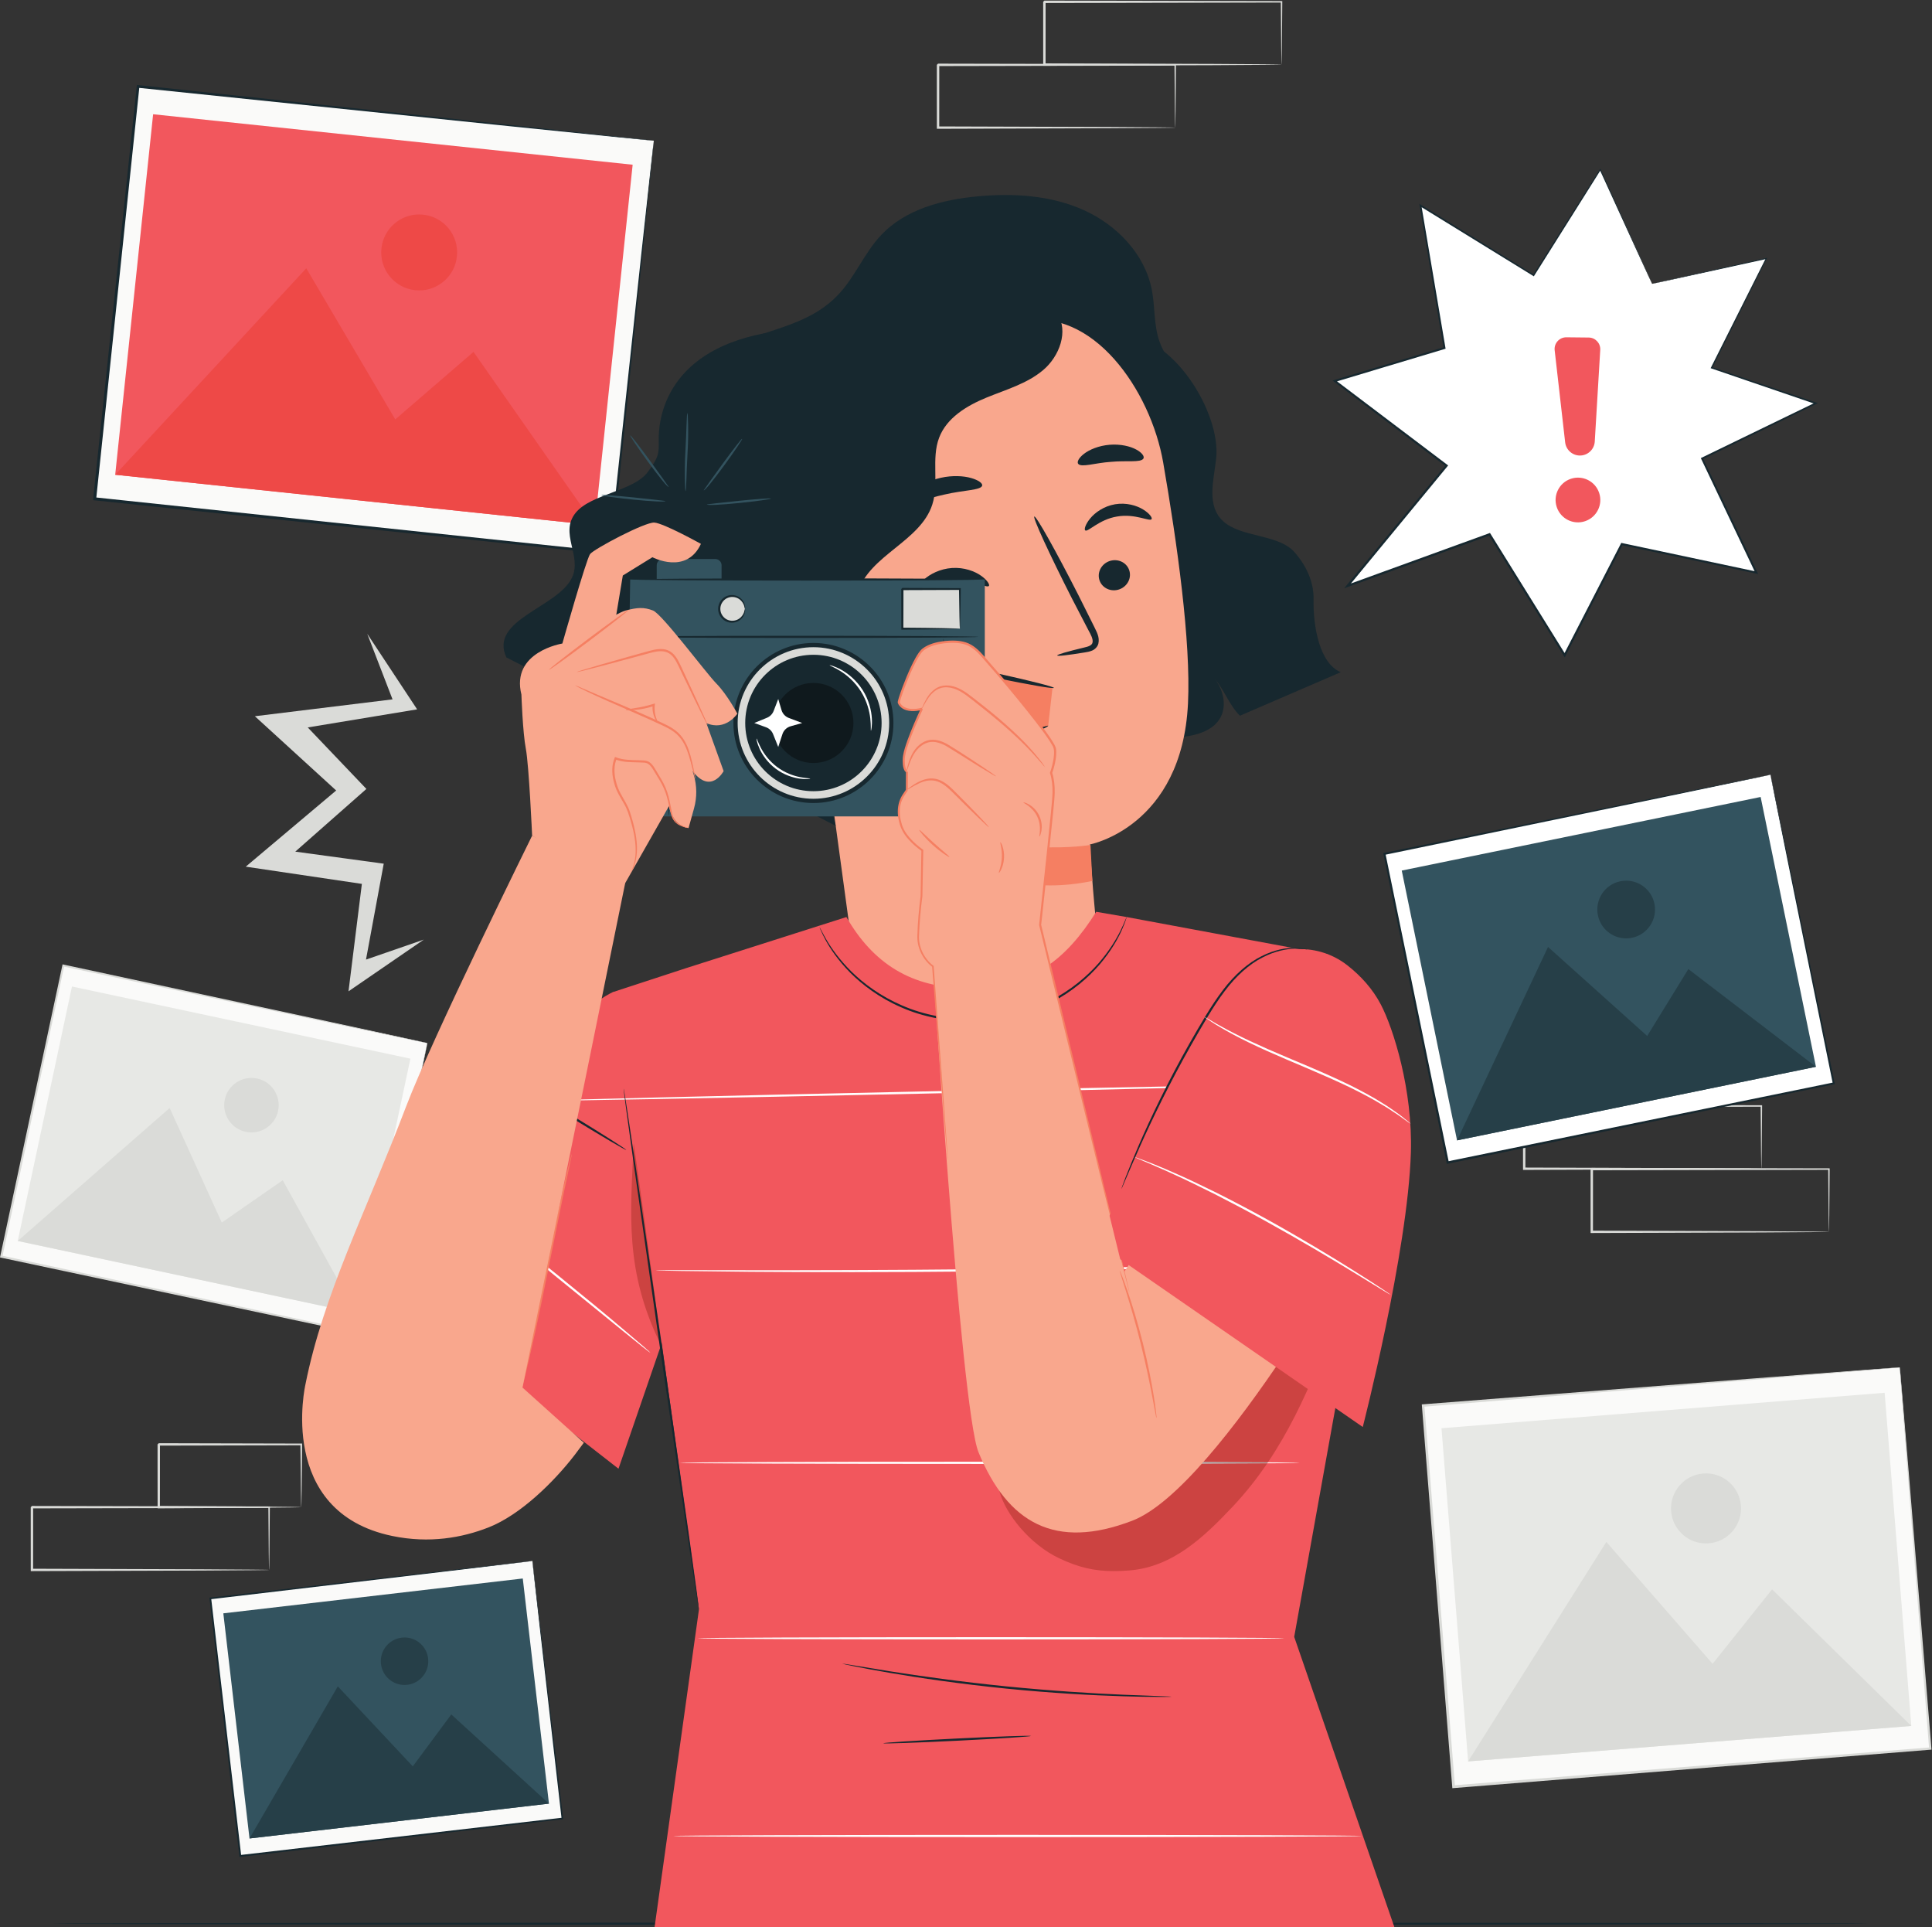 <svg xmlns="http://www.w3.org/2000/svg" xmlns:svg="http://www.w3.org/2000/svg" id="svg2" width="606.027" height="604.36" version="1.1" viewBox="0 0 606.027 604.36" xml:space="preserve"><rect x="0" y="0" width="606.027" height="604.36" fill="#333333" stroke="none"/><g id="g10" transform="matrix(1.333,0,0,-1.333,0,604.36)"><g id="g12" transform="scale(0.1)"><path id="path14" d="M 1005.62,2079.73 859.656,1394.87 3.016,1577.45 148.98,2262.31 1005.62,2079.73" style="fill:#fafaf9;fill-opacity:1;fill-rule:nonzero;stroke:none"/><path id="path16" d="m 1005.62,2079.73 c 0,0 -1.46,0.23 -4.18,0.77 -2.838,0.56 -6.831,1.37 -12.049,2.43 -10.7,2.21 -26.309,5.45 -46.598,9.65 -40.754,8.54 -100.18,21 -175.5,36.79 -150.527,31.8 -364.465,77 -618.785,130.72 l 2.695,1.75 C 107.832,2057.98 58.117,1824.29 5.516,1576.99 l -0.02,-0.07 -1.949,3.01 C 320.652,1512.19 615.344,1449.23 860.094,1396.94 l -2.504,-1.63 c 44.398,206.13 81.195,376.99 106.933,496.48 12.973,59.75 23.153,106.62 30.122,138.72 3.5,15.92 6.195,28.16 8.045,36.57 1.84,8.29 2.93,12.65 2.93,12.65 0,0 -0.72,-4.12 -2.39,-12.3 -1.72,-8.35 -4.218,-20.49 -7.484,-36.29 -6.703,-32.04 -16.48,-78.83 -28.957,-138.47 -25.289,-119.92 -61.445,-291.38 -105.07,-498.24 l -0.434,-2.06 -2.07,0.44 C 614.414,1444.86 319.66,1507.53 2.488,1574.97 L 0,1575.5 l 0.527,2.49 0.016,0.06 C 53.34,1825.3 103.234,2058.96 146.754,2262.79 l 0.48,2.22 2.219,-0.48 c 254.723,-54.77 468.992,-100.83 619.75,-133.24 75,-16.25 134.172,-29.08 174.754,-37.86 20.043,-4.4 35.469,-7.78 46.043,-10.1 5.09,-1.14 8.98,-2.01 11.75,-2.64 2.62,-0.59 3.87,-0.96 3.87,-0.96" style="fill:#dadbd8;fill-opacity:1;fill-rule:nonzero;stroke:none"/><path id="path18" d="M 41.734,1614.28 838.191,1444.52 965.781,2043.15 169.324,2212.91 41.734,1614.28" style="fill:#e7e8e5;fill-opacity:1;fill-rule:nonzero;stroke:none"/><path id="path20" d="M 41.734,1614.28 399.227,1927.09 521.926,1657.56 665.328,1757.1 838.191,1444.52 41.734,1614.28" style="fill:#dadbd8;fill-opacity:1;fill-rule:nonzero;stroke:none"/><path id="path22" d="m 654.41,1920.35 c -7.383,-34.63 -41.445,-56.73 -76.078,-49.35 -34.633,7.39 -56.73,41.45 -49.348,76.08 7.383,34.64 41.442,56.73 76.082,49.34 34.633,-7.37 56.723,-41.43 49.344,-76.07" style="fill:#dadbd8;fill-opacity:1;fill-rule:nonzero;stroke:none"/><path id="path24" d="m 4470.53,1316.76 71.72,-896.74 -1121.67,-89.711 -71.71,896.741 1121.66,89.71" style="fill:#fafaf9;fill-opacity:1;fill-rule:nonzero;stroke:none"/><path id="path26" d="m 4470.53,1316.76 c 0,0 -1.87,-0.27 -5.42,-0.61 -3.71,-0.33 -8.91,-0.8 -15.73,-1.43 -13.98,-1.19 -34.38,-2.94 -60.91,-5.21 -53.31,-4.44 -131.04,-10.93 -229.57,-19.14 -196.99,-16.11 -476.97,-39.01 -809.8,-66.23 l 2.68,3.14 c 21.45,-266.889 46.03,-572.858 72.05,-896.62 v -0.09 l -3.5,2.989 c 415.27,33.011 801.19,63.683 1121.71,89.16 l -2.49,-2.918 c -21.01,270.07 -38.43,493.929 -50.62,650.489 -5.95,78.31 -10.63,139.76 -13.84,181.83 -1.53,20.9 -2.71,36.94 -3.52,47.98 -0.77,10.88 -1.04,16.66 -1.04,16.66 0,0 0.63,-5.35 1.59,-16.03 0.94,-10.91 2.31,-26.77 4.1,-47.42 3.51,-41.91 8.64,-103.11 15.18,-181.1 12.89,-156.929 31.32,-381.288 53.56,-651.98 l 0.22,-2.699 -2.71,-0.222 c -320.49,-25.789 -706.38,-56.84 -1121.62,-90.25 l -3.26,-0.27 -0.26,3.262 v 0.09 c -25.77,323.781 -50.13,629.757 -71.38,896.669 l -0.22,2.92 2.91,0.23 c 333.7,26.08 614.4,48.03 811.91,63.47 98.3,7.53 175.85,13.46 229.05,17.54 26.29,1.95 46.52,3.45 60.39,4.48 6.68,0.47 11.79,0.82 15.43,1.06 3.44,0.23 5.11,0.25 5.11,0.25" style="fill:#dadbd8;fill-opacity:1;fill-rule:nonzero;stroke:none"/><path id="path28" d="m 3454.74,389.852 1042.86,83.41 -62.68,783.838 -1042.86,-83.41 62.68,-783.838" style="fill:#e7e8e5;fill-opacity:1;fill-rule:nonzero;stroke:none"/><path id="path30" d="m 3454.74,389.852 325.28,516.359 250.01,-286.789 140.01,175.207 327.56,-321.367 -1042.86,-83.41" style="fill:#dadbd8;fill-opacity:1;fill-rule:nonzero;stroke:none"/><path id="path32" d="m 4096.66,991.602 c 3.63,-45.352 -30.2,-85.051 -75.55,-88.68 -45.35,-3.633 -85.05,30.187 -88.68,75.539 -3.62,45.359 30.19,85.049 75.55,88.689 45.35,3.62 85.05,-30.2 88.68,-75.548" style="fill:#dadbd8;fill-opacity:1;fill-rule:nonzero;stroke:none"/><path id="path34" d="m 864.18,3042.74 59.539,-154.28 -323.965,-39.69 191.309,-174.71 -212.766,-179.22 273.258,-40.51 -31.446,-252.75 177.246,121.68 -136.097,-47.03 41.746,225.64 -208.16,28.35 167.363,147.49 -138.012,144.7 257.399,42.53 -117.414,177.8" style="fill:#dadbd8;fill-opacity:1;fill-rule:nonzero;stroke:none"/><path id="path36" d="m 633.242,840.32 c -0.058,0.059 -0.109,0.961 -0.168,2.692 -0.051,1.968 -0.109,4.457 -0.183,7.558 -0.102,6.95 -0.239,16.641 -0.418,29.059 -0.227,25.492 -0.551,62.133 -0.957,108.332 l 1.726,-1.731 c -127.426,-0.261 -330.07,-0.671 -558.039,-1.109 1.258,1.258 -2.867,-2.851 2.812,2.84 v -0.039 -0.082 -0.149 -0.293 -0.597 -1.192 -2.367 -4.75 -9.461 C 78.008,962.73 78.008,956.449 78.008,950.191 78.004,937.68 78,925.262 78,912.941 77.981,888.301 77.965,864.059 77.949,840.32 l -2.777,2.782 c 158.918,-0.5 297.965,-0.942 397.699,-1.27 49.68,-0.332 89.543,-0.602 117.391,-0.793 13.543,-0.148 24.148,-0.269 31.734,-0.359 3.422,-0.078 6.156,-0.141 8.309,-0.18 1.89,-0.059 2.879,-0.121 2.937,-0.18 0.067,-0.058 -0.808,-0.121 -2.582,-0.191 -2.066,-0.027 -4.683,-0.09 -7.957,-0.168 -7.453,-0.09 -17.859,-0.211 -31.148,-0.359 -27.692,-0.192 -67.34,-0.461 -116.742,-0.793 -100.223,-0.329 -239.954,-0.77 -399.641,-1.27 l -2.781,-0.008 v 2.789 c -0.016,23.739 -0.031,47.981 -0.051,72.621 -0.004,12.321 -0.004,24.739 -0.008,37.25 0,6.258 0,12.539 -0.008,18.84 v 9.461 4.75 2.367 1.192 0.597 0.293 0.149 0.082 0.039 c 5.691,5.68 1.598,1.57 2.879,2.84 227.969,-0.449 430.617,-0.86 558.039,-1.11 h 1.75 l -0.015,-1.73 c -0.411,-46.641 -0.731,-83.629 -0.957,-109.359 -0.18,-12.25 -0.321,-21.813 -0.418,-28.672 -0.075,-2.981 -0.137,-5.371 -0.184,-7.27 -0.059,-1.609 -0.117,-2.398 -0.176,-2.34" style="fill:#dadbd8;fill-opacity:1;fill-rule:nonzero;stroke:none"/><path id="path38" d="m 708.914,987.961 c -0.074,0.07 -0.144,1.019 -0.215,2.809 -0.058,2.121 -0.133,4.691 -0.222,7.82 -0.125,7.27 -0.297,17.14 -0.508,29.6 -0.266,25.89 -0.641,62.44 -1.102,107.4 l 2.047,-2.04 c -86.871,-0.2 -205.047,-0.49 -335.289,-0.8 -2.555,-2.54 3.434,3.47 2.82,2.83 v -0.04 -0.07 -0.16 -0.3 -0.61 -1.21 l -0.004,-2.43 v -4.84 -9.65 c -0.003,-6.42 -0.003,-12.81 -0.007,-19.15 -0.008,-12.69 -0.016,-25.23 -0.028,-37.58 -0.035,-24.69 -0.066,-48.64 -0.101,-71.579 l -2.703,2.699 c 96.8,-0.519 180.136,-0.961 239.863,-1.281 29.457,-0.32 53.07,-0.57 69.871,-0.75 7.848,-0.137 14.098,-0.25 18.844,-0.34 4.316,-0.109 6.621,-0.23 6.734,-0.328 0.109,-0.121 -1.973,-0.231 -6.086,-0.332 -4.609,-0.09 -10.668,-0.199 -18.281,-0.348 -16.66,-0.172 -40.059,-0.429 -69.258,-0.742 -60.18,-0.32 -144.148,-0.769 -241.687,-1.289 l -2.707,-0.02 -0.004,2.731 c -0.032,22.939 -0.063,46.889 -0.098,71.579 -0.012,12.35 -0.02,24.89 -0.031,37.58 0,6.34 -0.004,12.73 -0.004,19.15 v 9.65 4.84 2.43 1.21 0.61 0.3 0.16 0.07 0.04 c -0.625,-0.6 5.394,5.4 2.867,2.86 130.242,-0.32 248.418,-0.59 335.289,-0.81 h 2.063 l -0.024,-2.04 c -0.457,-45.47 -0.836,-82.46 -1.098,-108.64 -0.214,-12.27 -0.386,-21.99 -0.507,-29.149 -0.157,-6.602 -0.293,-9.992 -0.434,-9.84" style="fill:#dadbd8;fill-opacity:1;fill-rule:nonzero;stroke:none"/><path id="path40" d="m 4144.8,1784.18 c -0.05,0.06 -0.11,0.97 -0.17,2.68 -0.04,1.98 -0.1,4.47 -0.18,7.58 -0.1,6.94 -0.24,16.63 -0.42,29.05 -0.22,25.49 -0.55,62.13 -0.96,108.32 l 1.73,-1.72 c -127.42,-0.26 -330.07,-0.66 -558.04,-1.12 0.45,0.45 0.22,0.23 -0.01,0 -0.42,-0.41 -0.84,-0.82 2.83,2.84 v -0.03 -0.07 -0.15 -0.3 -0.6 -1.18 -2.38 -4.74 -9.47 c 0,-6.3 0,-12.58 -0.01,-18.83 0,-12.52 0,-24.94 -0.01,-37.25 -0.02,-24.65 -0.03,-48.89 -0.05,-72.62 l -2.77,2.77 c 158.91,-0.51 297.96,-0.95 397.69,-1.26 49.68,-0.34 89.54,-0.6 117.39,-0.79 13.55,-0.16 24.15,-0.28 31.74,-0.37 3.42,-0.07 6.15,-0.13 8.3,-0.18 1.9,-0.06 2.88,-0.11 2.94,-0.18 0.07,-0.06 -0.81,-0.12 -2.58,-0.18 -2.06,-0.05 -4.68,-0.11 -7.96,-0.17 -7.45,-0.09 -17.86,-0.22 -31.14,-0.37 -27.69,-0.19 -67.34,-0.46 -116.75,-0.8 -100.22,-0.31 -239.95,-0.76 -399.63,-1.26 l -2.79,-0.01 v 2.8 c -0.02,23.73 -0.03,47.97 -0.05,72.62 0,12.31 -0.01,24.73 -0.01,37.25 0,6.25 0,12.53 -0.01,18.83 v 9.47 4.74 2.38 1.18 0.6 0.3 0.15 0.07 0.03 c 3.68,3.68 3.28,3.27 2.87,2.86 -0.22,-0.23 -0.44,-0.45 0.01,0 227.97,-0.46 430.62,-0.86 558.04,-1.12 l 1.75,-0.01 -0.01,-1.73 c -0.41,-46.63 -0.73,-83.62 -0.96,-109.35 -0.18,-12.25 -0.32,-21.81 -0.42,-28.66 -0.08,-2.99 -0.13,-5.37 -0.18,-7.28 -0.06,-1.61 -0.12,-2.39 -0.18,-2.34" style="fill:#dadbd8;fill-opacity:1;fill-rule:nonzero;stroke:none"/><path id="path42" d="m 4303.82,1635.76 c -0.06,0.06 -0.12,0.97 -0.18,2.69 -0.05,1.97 -0.11,4.46 -0.19,7.56 -0.09,6.96 -0.23,16.64 -0.42,29.07 -0.22,25.47 -0.54,62.13 -0.95,108.32 l 1.73,-1.73 c -127.43,-0.26 -330.07,-0.66 -558.04,-1.12 1.26,1.27 -2.87,-2.83 2.81,2.85 v -0.04 -0.07 -0.16 -0.29 -0.6 -1.18 -2.38 -4.75 -9.46 c 0,-6.3 0,-12.58 0,-18.83 -0.01,-12.52 -0.01,-24.94 -0.02,-37.26 -0.01,-24.64 -0.03,-48.88 -0.05,-72.62 l -2.77,2.78 c 158.91,-0.5 297.97,-0.94 397.69,-1.26 49.68,-0.34 89.55,-0.6 117.4,-0.8 13.54,-0.15 24.15,-0.27 31.74,-0.36 3.41,-0.08 6.15,-0.14 8.3,-0.17 1.89,-0.07 2.88,-0.13 2.95,-0.19 0.05,-0.06 -0.83,-0.12 -2.59,-0.18 -2.06,-0.04 -4.69,-0.1 -7.96,-0.18 -7.45,-0.08 -17.85,-0.21 -31.14,-0.36 -27.7,-0.19 -67.35,-0.46 -116.75,-0.79 -100.23,-0.32 -239.95,-0.77 -399.64,-1.27 l -2.78,-0.01 v 2.79 c -0.02,23.74 -0.03,47.98 -0.05,72.62 0,12.32 -0.01,24.74 -0.01,37.26 0,6.25 0,12.53 0,18.83 l -0.01,9.46 v 4.75 2.38 1.18 0.6 0.29 0.16 0.07 0.04 c 5.69,5.69 1.6,1.58 2.88,2.84 227.97,-0.45 430.61,-0.86 558.04,-1.11 h 1.74 l -0.01,-1.73 c -0.41,-46.63 -0.73,-83.63 -0.95,-109.36 -0.19,-12.25 -0.33,-21.81 -0.42,-28.66 -0.08,-2.99 -0.14,-5.37 -0.19,-7.28 -0.06,-1.61 -0.11,-2.4 -0.16,-2.34" style="fill:#dadbd8;fill-opacity:1;fill-rule:nonzero;stroke:none"/><path id="path44" d="m 2765.48,4233.6 c -0.06,0.06 -0.12,0.96 -0.18,2.69 -0.05,1.98 -0.11,4.46 -0.19,7.57 -0.09,6.94 -0.23,16.63 -0.42,29.05 -0.22,25.49 -0.54,62.13 -0.95,108.33 l 1.73,-1.73 c -127.43,-0.25 -330.07,-0.65 -558.04,-1.11 1.26,1.27 -2.87,-2.84 2.81,2.84 v -0.04 -0.07 -0.15 -0.3 -0.59 -1.19 -2.38 -4.74 -9.47 c 0,-6.29 0,-12.58 0,-18.83 -0.01,-12.52 -0.01,-24.94 -0.02,-37.26 -0.01,-24.64 -0.03,-48.87 -0.04,-72.61 l -2.79,2.78 c 158.92,-0.51 297.98,-0.95 397.7,-1.27 49.68,-0.33 89.55,-0.6 117.4,-0.79 13.54,-0.16 24.15,-0.28 31.74,-0.37 3.41,-0.07 6.15,-0.13 8.3,-0.18 1.89,-0.06 2.88,-0.12 2.95,-0.18 0.05,-0.06 -0.83,-0.12 -2.59,-0.18 -2.06,-0.04 -4.69,-0.1 -7.96,-0.17 -7.45,-0.09 -17.86,-0.21 -31.14,-0.37 -27.7,-0.18 -67.35,-0.46 -116.75,-0.79 -100.23,-0.32 -239.95,-0.76 -399.65,-1.27 l -2.77,-0.01 v 2.8 c -0.02,23.74 -0.04,47.97 -0.05,72.61 -0.01,12.32 -0.01,24.74 -0.01,37.26 0,6.25 -0.01,12.54 -0.01,18.83 v 9.47 4.74 2.38 1.19 0.59 0.3 0.15 0.07 0.04 c 5.69,5.69 1.6,1.58 2.88,2.85 227.97,-0.46 430.61,-0.86 558.04,-1.12 h 1.74 l -0.01,-1.73 c -0.41,-46.64 -0.73,-83.62 -0.95,-109.36 -0.19,-12.25 -0.33,-21.81 -0.42,-28.66 -0.08,-2.99 -0.14,-5.38 -0.19,-7.27 -0.06,-1.61 -0.12,-2.4 -0.16,-2.35" style="fill:#dadbd8;fill-opacity:1;fill-rule:nonzero;stroke:none"/><path id="path46" d="m 3015.7,4381.94 c -0.06,0.05 -0.12,0.96 -0.18,2.68 -0.04,1.97 -0.1,4.46 -0.17,7.57 -0.11,6.95 -0.25,16.64 -0.43,29.05 -0.22,25.49 -0.55,62.13 -0.95,108.33 l 1.73,-1.73 c -127.43,-0.25 -330.08,-0.65 -558.05,-1.11 1.26,1.27 -2.86,-2.84 2.82,2.84 v -0.03 -0.08 -0.15 -0.3 -0.59 -1.19 -2.37 -4.75 -9.47 c 0,-6.3 0,-12.57 0,-18.83 -0.01,-12.51 -0.01,-24.93 -0.02,-37.26 -0.01,-24.64 -0.03,-48.87 -0.04,-72.61 l -2.79,2.77 c 158.92,-0.5 297.97,-0.94 397.71,-1.26 49.68,-0.34 89.54,-0.61 117.38,-0.79 13.55,-0.16 24.15,-0.28 31.74,-0.37 3.42,-0.07 6.15,-0.13 8.3,-0.18 1.9,-0.06 2.89,-0.11 2.95,-0.17 0.06,-0.06 -0.82,-0.12 -2.59,-0.18 -2.06,-0.05 -4.68,-0.11 -7.96,-0.19 -7.45,-0.08 -17.85,-0.2 -31.14,-0.36 -27.69,-0.19 -67.34,-0.46 -116.75,-0.79 -100.22,-0.32 -239.95,-0.76 -399.64,-1.27 l -2.78,-0.01 v 2.8 c -0.02,23.74 -0.03,47.97 -0.05,72.61 0,12.33 -0.01,24.75 -0.01,37.26 0,6.26 0,12.53 0,18.83 v 9.47 4.75 2.37 1.19 0.59 0.3 0.15 0.08 0.03 c 5.69,5.69 1.59,1.57 2.87,2.84 227.97,-0.45 430.62,-0.86 558.05,-1.11 h 1.74 l -0.01,-1.73 c -0.41,-46.64 -0.73,-83.62 -0.96,-109.36 -0.17,-12.25 -0.32,-21.81 -0.42,-28.66 -0.08,-2.98 -0.14,-5.37 -0.18,-7.27 -0.06,-1.61 -0.11,-2.4 -0.17,-2.34" style="fill:#dadbd8;fill-opacity:1;fill-rule:nonzero;stroke:none"/><path id="path48" d="m 4397.67,7.98 c 0,-1.441 -957.03,-2.609 -2137.32,-2.609 -1180.71,0 -2137.537,1.168 -2137.537,2.609 0,1.43 956.827,2.602 2137.537,2.602 1180.29,0 2137.32,-1.172 2137.32,-2.602" style="fill:#17282f;fill-opacity:1;fill-rule:nonzero;stroke:none"/><path id="path50" d="m 4166.22,2711.2 148.88,-726.2 -908.36,-186.23 -148.87,726.2 908.35,186.23" style="fill:#fff;fill-opacity:1;fill-rule:nonzero;stroke:none"/><path id="path52" d="m 4166.22,2711.2 c 0,0 -1.51,-0.41 -4.38,-1.04 -2.99,-0.64 -7.2,-1.56 -12.71,-2.75 -11.32,-2.38 -27.83,-5.87 -49.3,-10.4 -43.15,-8.99 -106.07,-22.11 -185.83,-38.75 -159.49,-32.99 -386.17,-79.89 -655.65,-135.64 l 1.87,2.84 c 44.4,-216.13 95.29,-463.9 149.14,-726.08 l 0.02,-0.07 -3.17,2.09 c 336.32,68.78 648.86,132.7 908.45,185.79 l -1.74,-2.64 c -44.37,218.76 -81.14,400.1 -106.85,526.92 -12.75,63.45 -22.76,113.24 -29.62,147.32 -3.36,16.94 -5.94,29.94 -7.71,38.89 -1.72,8.83 -2.52,13.52 -2.52,13.52 0,0 1.05,-4.31 2.91,-12.96 1.86,-8.82 4.59,-21.65 8.12,-38.36 7.09,-33.92 17.45,-83.46 30.65,-146.6 26.32,-127.04 63.97,-308.69 109.39,-527.83 l 0.45,-2.2 -2.19,-0.45 c -259.53,-53.33 -572.01,-117.56 -908.26,-186.66 l -2.64,-0.55 -0.54,2.64 -0.01,0.08 c -53.65,262.22 -104.36,510.02 -148.6,726.18 l -0.47,2.36 2.35,0.48 c 270.3,54.91 497.67,101.11 657.66,133.6 79.64,16.05 142.47,28.71 185.56,37.39 21.31,4.24 37.71,7.51 48.95,9.74 5.42,1.05 9.56,1.86 12.51,2.43 2.79,0.52 4.16,0.71 4.16,0.71" style="fill:#17282f;fill-opacity:1;fill-rule:nonzero;stroke:none"/><path id="path54" d="m 3428.69,1850.91 844.54,173.14 -130.14,634.77 -844.54,-173.14 130.14,-634.77" style="fill:#33535f;fill-opacity:1;fill-rule:nonzero;stroke:none"/><path id="path56" d="m 3428.69,1850.91 214.08,455.04 233.34,-209.4 96.87,157.37 300.25,-229.87 -844.54,-173.14" style="fill:#263f48;fill-opacity:1;fill-rule:nonzero;stroke:none"/><path id="path58" d="m 3826.59,2326.12 c -31.57,0 -59.84,22.13 -66.44,54.26 -7.52,36.73 16.15,72.6 52.87,80.13 4.6,0.94 9.19,1.4 13.71,1.4 31.56,0 59.83,-22.13 66.42,-54.26 7.53,-36.73 -16.13,-72.6 -52.86,-80.14 -4.6,-0.94 -9.19,-1.39 -13.7,-1.39" style="fill:#263f48;fill-opacity:1;fill-rule:nonzero;stroke:none"/><path id="path60" d="M 1538.6,4202.82 1436.5,3232.51 222.809,3360.23 324.926,4330.54 1538.6,4202.82" style="fill:#fafaf9;fill-opacity:1;fill-rule:nonzero;stroke:none"/><path id="path62" d="m 1538.6,4202.82 c 0,0 -2.05,0.09 -5.9,0.43 -4.02,0.39 -9.66,0.92 -17.05,1.62 -15.15,1.51 -37.25,3.7 -65.98,6.56 -57.72,5.88 -141.88,14.45 -248.55,25.31 -213.233,22.05 -516.276,53.39 -876.53,90.65 l 3.476,2.81 C 297.789,4041.39 263.074,3710.31 226.34,3359.96 l -0.012,-0.1 -3.144,3.89 C 672.48,3316.24 1090.03,3272.1 1436.8,3235.43 l -3.23,-2.61 c 31.38,292.1 57.38,534.23 75.57,703.57 9.25,84.68 16.5,151.11 21.46,196.61 2.52,22.59 4.46,39.93 5.79,51.85 1.35,11.76 2.21,17.97 2.21,17.97 0,0 -0.39,-5.82 -1.5,-17.41 -1.17,-11.81 -2.86,-29 -5.07,-51.37 -4.6,-45.37 -11.32,-111.64 -19.88,-196.1 -17.5,-169.87 -42.53,-412.74 -72.72,-705.74 l -0.31,-2.92 -2.93,0.3 c -346.81,36.33 -764.401,80.07 -1213.749,127.13 l -3.519,0.37 0.371,3.52 0.012,0.11 c 36.996,350.31 71.965,681.37 102.465,970.16 l 0.335,3.15 3.153,-0.34 c 360.953,-38.63 664.586,-71.14 878.222,-94.01 106.31,-11.54 190.16,-20.65 247.68,-26.9 28.42,-3.16 50.29,-5.59 65.28,-7.25 7.21,-0.84 12.74,-1.48 16.66,-1.94 3.72,-0.45 5.5,-0.76 5.5,-0.76" style="fill:#17282f;fill-opacity:1;fill-rule:nonzero;stroke:none"/><path id="path64" d="M 271.082,3416.91 1399.5,3298.16 1488.75,4146.3 360.332,4265.05 271.082,3416.91" style="fill:#f2575d;fill-opacity:1;fill-rule:nonzero;stroke:none"/><path id="path66" d="M 1342.41,3304.17 271.082,3416.91 720.688,3902.63 930.117,3547.1 1114.26,3706 1369.32,3341.31 c -5.58,-4.17 -10.53,-8.72 -14.63,-13.77 -6.24,-7.67 -10.1,-15.47 -12.28,-23.37" style="fill:#ee4947;fill-opacity:1;fill-rule:nonzero;stroke:none"/><path id="path68" d="m 986.516,3850.61 c -3.125,0 -6.278,0.17 -9.453,0.5 -49.071,5.18 -84.665,49.13 -79.497,98.21 4.829,45.89 43.594,79.99 88.735,79.99 3.129,0 6.281,-0.16 9.461,-0.5 49.078,-5.16 84.668,-49.12 79.498,-98.2 -4.83,-45.89 -43.6,-80 -88.744,-80" style="fill:#ee4947;fill-opacity:1;fill-rule:nonzero;stroke:none"/><path id="path70" d="m 1252.86,861.43 70.48,-605.918 -757.91,-88.16 -70.473,605.929 757.903,88.149" style="fill:#fafaf9;fill-opacity:1;fill-rule:nonzero;stroke:none"/><path id="path72" d="m 1252.86,861.43 c 0,0 -1.27,-0.219 -3.66,-0.539 -2.5,-0.321 -6.02,-0.762 -10.62,-1.352 -9.45,-1.148 -23.24,-2.828 -41.15,-5.019 -36.02,-4.321 -88.54,-10.61 -155.1,-18.571 -133.103,-15.73 -322.271,-38.078 -547.146,-64.64 l 1.738,2.191 C 517.969,593.16 542.09,386.43 567.621,167.672 l 0.008,-0.063 -2.453,1.942 c 280.605,32.5 541.374,62.691 757.954,87.781 l -1.62,-2.043 c -20.82,182.5 -38.09,333.77 -50.17,439.57 -5.95,52.93 -10.62,94.45 -13.81,122.883 -1.55,14.117 -2.74,24.969 -3.56,32.418 -0.79,7.371 -1.11,11.27 -1.11,11.27 0,0 0.55,-3.61 1.46,-10.828 0.91,-7.36 2.22,-18.071 3.94,-32.032 3.4,-28.308 8.37,-69.66 14.71,-122.351 12.56,-106.028 30.53,-257.617 52.2,-440.5 l 0.21,-1.817 -1.83,-0.222 C 1107,228.391 846.262,197.93 565.691,165.152 l -2.199,-0.261 -0.258,2.211 -0.004,0.058 c -25.367,218.781 -49.332,425.531 -70.242,605.891 l -0.226,1.969 1.965,0.222 c 225.496,25.817 415.179,47.539 548.643,62.809 66.43,7.508 118.84,13.418 154.78,17.488 17.77,1.961 31.44,3.473 40.82,4.512 4.51,0.48 7.97,0.84 10.43,1.09 2.33,0.23 3.46,0.289 3.46,0.289" style="fill:#17282f;fill-opacity:1;fill-rule:nonzero;stroke:none"/><path id="path74" d="M 587.125,208.531 1291.78,290.5 1230.18,820.141 525.52,738.172 587.125,208.531" style="fill:#33535f;fill-opacity:1;fill-rule:nonzero;stroke:none"/><path id="path76" d="M 587.125,208.531 794.953,566.379 971.367,378.129 1061.96,500.281 1291.78,290.5 587.125,208.531" style="fill:#263f48;fill-opacity:1;fill-rule:nonzero;stroke:none"/><path id="path78" d="m 951.887,569.648 c -27.965,0 -52.106,20.961 -55.414,49.411 -3.567,30.64 18.382,58.371 49.027,61.933 2.191,0.258 4.367,0.379 6.523,0.379 27.965,0 52.107,-20.961 55.417,-49.402 3.56,-30.637 -18.389,-58.379 -49.03,-61.938 -2.191,-0.261 -4.371,-0.383 -6.523,-0.383" style="fill:#263f48;fill-opacity:1;fill-rule:nonzero;stroke:none"/><path id="path80" d="m 3887.66,3866.08 -121.95,268.67 -156.86,-248.67 -266.12,164.27 56.46,-335.32 -258.15,-77.44 263.13,-199.22 -233.14,-282.93 334.08,121.35 176.8,-284.51 134.55,261.52 316.6,-67.09 -127.83,268.37 267.62,130.02 -245.09,83.51 128.69,257.18 -268.79,-59.71" style="fill:#fff;fill-opacity:1;fill-rule:nonzero;stroke:none"/><path id="path82" d="m 3887.66,3866.08 c 0,0 6.09,1.52 17.8,4.22 11.78,2.68 29.14,6.64 51.87,11.81 45.56,10.28 112.58,25.39 198.87,44.84 l 2.44,0.55 -1.12,-2.24 c -35.18,-70.59 -78.53,-157.56 -128.29,-257.39 l -0.93,2.3 c 73.41,-24.92 156.17,-53.02 245.17,-83.24 l 4.46,-1.51 -4.24,-2.06 c -82.11,-39.98 -172.25,-83.86 -267.51,-130.24 l 1.01,2.89 c 40.73,-85.35 83.5,-175.02 127.99,-268.29 l 2.05,-4.3 -4.66,0.99 c -100.79,21.31 -207.01,43.77 -316.62,66.95 l 2.73,1.29 c -42.75,-83.12 -88.13,-171.37 -134.48,-261.54 l -2.07,-4.02 -2.4,3.85 c -56.56,91 -116.16,186.87 -176.82,284.47 l 3.09,-1.07 c -28.84,-10.47 -59.9,-21.76 -91.11,-33.1 -82.09,-29.81 -163.18,-59.26 -242.98,-88.23 l -8.92,-3.24 6.04,7.32 c 79.76,96.75 157.65,191.23 233.19,282.88 l 0.43,-3.6 c -90.57,68.62 -178.41,135.17 -263.05,199.3 l -3.77,2.87 4.53,1.35 c 89.24,26.72 175.38,52.52 258.17,77.31 l -1.57,-2.54 c -19.94,118.95 -38.74,231.12 -56.21,335.35 l -0.73,4.38 3.77,-2.34 c 97.84,-60.53 186.32,-115.28 265.94,-164.54 l -2.3,-0.53 c 61.94,97.85 114.05,180.17 157.25,248.42 l 1.21,1.91 0.93,-2.05 c 39.31,-87.31 69.54,-154.45 89.99,-199.86 10.16,-22.7 17.88,-39.95 23.11,-51.63 5.17,-11.62 7.74,-17.69 7.74,-17.69 0,0 -2.76,5.68 -8.05,17.13 -5.33,11.57 -13.2,28.67 -23.55,51.17 -20.78,45.41 -51.5,112.55 -91.45,199.87 l 2.13,-0.14 c -42.99,-68.4 -94.84,-150.88 -156.47,-248.92 l -0.88,-1.41 -1.42,0.88 c -79.73,49.09 -168.33,103.65 -266.29,163.98 l 3.03,2.04 c 17.62,-104.21 36.59,-216.35 56.7,-335.27 l 0.33,-1.97 -1.91,-0.58 c -82.76,-24.87 -168.89,-50.76 -258.1,-77.57 l 0.77,4.21 c 84.68,-64.07 172.57,-130.56 263.19,-199.12 l 2.09,-1.58 -1.67,-2.03 c -75.52,-91.68 -153.37,-186.2 -233.09,-282.98 l -2.88,4.08 c 79.8,28.99 160.88,58.45 242.97,88.27 31.21,11.33 62.28,22.61 91.11,33.09 l 2,0.72 1.11,-1.79 c 60.64,-97.62 120.22,-193.5 176.76,-284.52 l -4.45,-0.18 c 46.4,90.15 91.83,178.37 134.61,261.47 l 0.87,1.69 1.86,-0.39 c 109.59,-23.27 215.8,-45.82 316.56,-67.22 l -2.61,-3.31 c -44.38,93.32 -87.05,183.04 -127.67,268.44 l -0.93,1.96 1.94,0.94 c 95.35,46.22 185.55,89.96 267.73,129.8 l 0.22,-3.57 c -88.93,30.41 -171.63,58.69 -244.99,83.78 l -1.79,0.61 0.85,1.69 c 50.07,99.66 93.7,186.49 129.1,256.97 l 1.33,-1.69 c -86.67,-18.96 -153.99,-33.69 -199.74,-43.7 -22.7,-4.91 -40.02,-8.66 -51.79,-11.22 -11.64,-2.49 -17.53,-3.63 -17.53,-3.63" style="fill:#17282f;fill-opacity:1;fill-rule:nonzero;stroke:none"/><path id="path84" d="m 3765.66,3710.62 -12.9,-215.61 c -1.05,-17.63 -15.09,-31.71 -32.71,-32.82 -18.6,-1.18 -34.84,12.43 -36.96,30.94 l -24.68,216.57 c -1.87,16.4 11.06,30.73 27.56,30.56 l 52.58,-0.55 c 15.69,-0.17 28.05,-13.43 27.11,-29.09" style="fill:#f2575d;fill-opacity:1;fill-rule:nonzero;stroke:none"/><path id="path86" d="m 3663.33,3340.74 c 9.25,-27.55 39.08,-42.38 66.63,-33.12 27.54,9.25 42.37,39.08 33.12,66.62 -9.25,27.55 -39.08,42.37 -66.63,33.13 -27.54,-9.26 -42.37,-39.09 -33.12,-66.63" style="fill:#f2575d;fill-opacity:1;fill-rule:nonzero;stroke:none"/><path id="path88" d="m 2639.76,3745.45 c 119.76,2.07 233.6,-182.75 222.11,-289.89 -5.58,-52.05 -24.05,-112.26 17.55,-148.95 41.18,-36.32 122.92,-29.77 162.36,-67.33 0,0 50.53,-48.38 49.23,-113.86 -1.31,-65.49 13.79,-151.92 64.04,-173.09 l -237.31,-102.35 c -26.67,25.93 -39.2,68.01 -65.87,93.94 30.36,-27.08 64.17,-126.72 -65.09,-143.36 l -85.29,72.46 c -217.34,-69.41 -444.97,-153.95 -627.59,-59.04" style="fill:#17282f;fill-opacity:1;fill-rule:nonzero;stroke:none"/><path id="path90" d="m 1518.35,3128.13 c 14.52,49.83 40.11,96.4 49.33,147.48 19.81,109.79 -37.23,230.84 12.52,330.7 35.42,71.07 114.56,107.85 189.66,133.64 75.1,25.78 147.26,42.41 202.04,99.89 40.18,42.16 61.98,99.15 102.02,141.44 57.06,60.27 143.41,82.84 226.05,90.57 84.85,7.94 173.02,2.58 250.7,-32.5 77.67,-35.08 143.43,-103.51 159.74,-187.17 7.96,-40.77 4.3,-83.91 18.48,-122.97 15.6,-42.95 50.77,-75.62 73.09,-115.51 47.15,-84.27 26.78,-200.42 -46.25,-263.6 l -559.62,-772.67 c -121.14,-50.24 -263.3,99.73 -360.97,187.26 -97.67,87.53 -353.51,237.53 -316.79,363.44" style="fill:#17282f;fill-opacity:1;fill-rule:nonzero;stroke:none"/><path id="path92" d="m 2737.24,3445.39 c -29.54,170.42 -166.19,368.56 -335.2,331.82 l -519.17,-193.2 c -51.35,-11.16 -76.98,-53.97 -45.76,-40.76 l 168.32,-1237.54 363.22,-246.33 210.01,309.26 c -10.12,104.07 -14.08,178.42 -14.08,178.42 0,0 216.78,40.86 230.99,331.84 7.08,144.71 -25.52,377.16 -58.33,566.49" style="fill:#f9a78d;fill-opacity:1;fill-rule:nonzero;stroke:none"/><path id="path94" d="m 2658.65,3186.44 c 2.8,-19.29 -11.23,-37.58 -31.34,-40.87 -20.06,-3.28 -38.61,9.64 -41.41,28.94 -2.8,19.3 11.23,37.6 31.27,40.89 20.11,3.29 38.69,-9.66 41.48,-28.96" style="fill:#17282f;fill-opacity:1;fill-rule:nonzero;stroke:none"/><path id="path96" d="m 2709.97,3312.57 c -3.77,-6.87 -38.7,13.67 -81.32,6.07 -42.72,-6.89 -69.19,-37.87 -74.96,-32.61 -2.79,2.28 0.17,14 11.61,27.91 11.24,13.82 32.01,29 58.6,33.53 26.59,4.49 51.11,-2.96 66.15,-12.33 15.33,-9.38 21.83,-19.46 19.92,-22.57" style="fill:#17282f;fill-opacity:1;fill-rule:nonzero;stroke:none"/><path id="path98" d="m 2327.03,3155.32 c -4.86,-6.35 -39.31,17 -85.3,13.56 -46.04,-2.72 -77.85,-30.52 -83.31,-24.84 -2.65,2.5 1.85,13.66 15.72,26.19 13.59,12.48 37.41,25.35 66.11,27.3 28.68,1.88 53.68,-7.69 68.47,-18.26 15.03,-10.62 20.69,-21.09 18.31,-23.95" style="fill:#17282f;fill-opacity:1;fill-rule:nonzero;stroke:none"/><path id="path100" d="m 2487.87,2991.74 c -0.42,2.22 23.65,9.14 62.86,18.56 9.96,2.14 19.28,5.18 20.23,12.25 1.59,7.55 -3.81,17.94 -9.99,29.14 -12.14,23.35 -24.84,47.84 -38.18,73.5 -53.31,104.76 -93.09,191.36 -88.85,193.46 4.24,2.11 50.9,-81.09 104.21,-185.85 12.9,-25.86 25.24,-50.51 36.98,-74.1 5.07,-11.04 13.04,-23.32 9.54,-38.99 -1.89,-7.83 -8.69,-14.11 -14.96,-16.55 -6.25,-2.67 -11.91,-3.4 -16.86,-4.25 -39.78,-6.51 -64.58,-9.4 -64.98,-7.17" style="fill:#17282f;fill-opacity:1;fill-rule:nonzero;stroke:none"/><path id="path102" d="m 2566.11,2546 c 0,0 -191.07,-33.41 -394.22,60.39 0,0 115.26,-203.2 398.61,-145.21 l -4.39,84.82" style="fill:#f57f62;fill-opacity:1;fill-rule:nonzero;stroke:none"/><path id="path104" d="m 2311.25,3391.44 c -2.72,-11.16 -42.69,-10.37 -88.38,-21.01 -45.93,-9.71 -81.79,-27.35 -88.99,-18.39 -3.24,4.31 2.17,15.11 16.14,27.15 13.83,12.01 36.63,24.48 64.1,30.61 27.47,6.07 53.4,4.43 71.02,-0.58 17.75,-5.01 27.23,-12.51 26.11,-17.78" style="fill:#17282f;fill-opacity:1;fill-rule:nonzero;stroke:none"/><path id="path106" d="m 2690.54,3454.79 c -6.95,-9.83 -39.04,-3.92 -76.46,-7.56 -37.52,-2.49 -68.36,-13.56 -76.67,-4.98 -3.69,4.21 0.32,13.73 13.22,23.73 12.71,9.95 34.74,19.36 60.5,21.47 25.75,2.08 48.89,-3.61 62.89,-11.37 14.21,-7.78 19.55,-16.53 16.52,-21.29" style="fill:#17282f;fill-opacity:1;fill-rule:nonzero;stroke:none"/><path id="path108" d="m 1345.87,3174.57 c 24.64,51.44 -30.46,104.69 8.82,152.97 35.83,44.04 135.72,50.53 169.19,95.26 26.15,34.93 26.88,43.83 26.23,75.32 -0.81,39.45 8.71,205.88 248.61,251.58 l 41.05,-148.74 c 14.72,7.82 30.07,14.73 45.22,21.14 193.09,81.74 395.96,140.37 602.9,174.25 27.24,-41.83 5.16,-100.66 -32.89,-132.96 -38.06,-32.31 -87.85,-46.17 -134.03,-65.14 -46.17,-18.99 -93.22,-47.44 -111,-94.08 -18.9,-49.62 0.23,-107.04 -16.16,-157.53 -28.19,-86.89 -147.18,-118.42 -174.89,-205.46 -20.94,-65.83 18.97,-133.93 30.58,-202.03 13.17,-77.17 -12.92,-160.03 -67.91,-215.74 -43.38,-43.94 -14.95,-132.5 -14.95,-132.5 l -774.97,396.17 c -41.67,88.91 120.47,117.08 154.2,187.49" style="fill:#17282f;fill-opacity:1;fill-rule:nonzero;stroke:none"/><path id="path110" d="m 2476.61,2914.62 c -39.4,8.28 -88.91,20.59 -128.29,28.88 -16.28,-32.75 -9.18,-75.57 16.8,-101.31 25.99,-25.73 68.88,-32.43 101.47,-15.83" style="fill:#f57f62;fill-opacity:1;fill-rule:nonzero;stroke:none"/><path id="path112" d="m 2466.59,2826.36 c 0.29,-0.55 -3.67,-3.8 -12.22,-7.29 -8.51,-3.26 -21.92,-6.58 -38.58,-4.97 -16.47,1.5 -36.53,7.99 -53.2,23.38 -16.59,15.27 -27.82,39.27 -28.54,65.17 -0.47,15.46 2.98,30.54 9.36,43.28 l 1.92,3.83 4.11,-0.91 c 37.8,-8.35 70.59,-16.05 93.86,-21.99 23.26,-5.94 37.01,-10.11 36.74,-11.41 -0.27,-1.29 -14.53,0.5 -38.19,4.55 -23.66,4.06 -56.75,10.38 -94.66,18.14 l 6.03,2.92 c -5.37,-11.18 -8.32,-24.41 -7.9,-38.08 0.64,-22.96 10.3,-44.26 24.45,-58 14.22,-13.89 31.98,-20.64 46.99,-22.97 15.18,-2.46 27.85,-0.59 36.31,1.25 8.49,2.05 13.1,3.93 13.52,3.1" style="fill:#17282f;fill-opacity:1;fill-rule:nonzero;stroke:none"/><path id="path114" d="m 1614.1,2255.99 377.63,120.32 c 61.62,-106.88 151.26,-168.24 289.08,-167.13 146.1,1.16 227.65,66.47 298.81,179.49 l 71.66,-12.36 474.81,-88.27 64.07,-800.59 L 3045.48,682.82 3281.19,0 H 1540.38 l 104.3,746.77 -202.78,1452.86 172.2,56.36" style="fill:#f2575d;fill-opacity:1;fill-rule:nonzero;stroke:none"/><path id="path116" d="m 1473.52,2189.64 -31.62,9.99 c 0,0 -181.36,-79.21 -322.05,-435.85 C 991.895,1439.45 991.895,1439.45 991.895,1439.45 l 463.505,-361.03 170.18,494.11 -152.06,617.11" style="fill:#f2575d;fill-opacity:1;fill-rule:nonzero;stroke:none"/><path id="path118" d="m 2651.28,2376.31 c 0.18,-0.06 -0.73,-2.94 -2.63,-8.41 -1.76,-5.51 -4.99,-13.43 -9.47,-23.53 -9.11,-20.11 -25.02,-48.46 -51.24,-79.38 -26.41,-30.58 -63.71,-63.55 -113.04,-89.21 -49.02,-25.91 -110.33,-42.76 -175.7,-45.09 -65.42,-1.99 -127.92,10.77 -178.87,33.39 -51.23,22.34 -91.05,52.77 -119.8,81.53 -28.6,29.1 -46.71,56.33 -57.37,75.78 -5.27,9.78 -9.13,17.47 -11.3,22.86 -2.34,5.31 -3.47,8.14 -3.29,8.2 0.18,0.07 1.67,-2.62 4.33,-7.79 2.51,-5.24 6.66,-12.75 12.2,-22.33 11.2,-19.07 29.69,-45.76 58.36,-74.26 28.84,-28.15 68.45,-57.91 119.1,-79.7 50.35,-22.06 111.94,-34.49 176.43,-32.54 64.44,2.3 124.88,18.76 173.35,44.08 48.78,25.08 85.94,57.36 112.48,87.35 26.35,30.31 42.69,58.16 52.34,77.9 4.77,9.93 8.32,17.7 10.41,23.09 2.25,5.33 3.52,8.12 3.71,8.06" style="fill:#17282f;fill-opacity:1;fill-rule:nonzero;stroke:none"/><path id="path120" d="m 1473.72,1828.33 c -0.87,-1.18 -55.54,30.87 -122.1,71.57 -66.58,40.72 -119.84,74.68 -118.97,75.86 0.87,1.18 55.53,-30.86 122.11,-71.58 66.56,-40.71 119.83,-74.67 118.96,-75.85" style="fill:#17282f;fill-opacity:1;fill-rule:nonzero;stroke:none"/><path id="path122" d="m 3027.15,1981.85 c 0.02,-1.44 -386.12,-10.91 -862.37,-21.17 -476.41,-10.25 -862.52,-17.4 -862.55,-15.97 -0.04,1.44 386.02,10.92 862.44,21.18 476.24,10.25 862.44,17.4 862.48,15.96" style="fill:#fff;fill-opacity:1;fill-rule:nonzero;stroke:none"/><path id="path124" d="m 1530.37,1351.38 c -0.11,-0.15 -1.75,0.98 -4.75,3.25 -3.42,2.66 -7.71,6.01 -12.98,10.11 -11.69,9.42 -27.64,22.27 -47.12,37.96 -40.14,32.63 -94.66,76.93 -154.89,125.87 -60.05,49.21 -114.39,93.74 -154.4,126.53 -19.18,16.04 -34.91,29.19 -46.42,38.81 -5.05,4.37 -9.17,7.92 -12.46,10.77 -2.81,2.5 -4.23,3.88 -4.12,4.03 0.11,0.14 1.75,-0.97 4.77,-3.21 3.44,-2.63 7.76,-5.94 13.07,-9.99 11.76,-9.31 27.84,-22.02 47.45,-37.52 40.27,-32.49 94.95,-76.61 155.4,-125.37 60.56,-49.11 115.06,-93.95 153.95,-127.08 19.04,-16.22 34.64,-29.51 46.06,-39.23 5.02,-4.42 9.1,-8.01 12.36,-10.87 2.79,-2.53 4.19,-3.93 4.08,-4.06" style="fill:#fff;fill-opacity:1;fill-rule:nonzero;stroke:none"/><path id="path126" d="m 3063.42,1560.69 c 0,-0.1 -1.32,-0.22 -3.91,-0.39 -2.85,-0.15 -6.66,-0.34 -11.52,-0.59 -10.41,-0.42 -25.27,-1.02 -44.27,-1.79 -38.74,-1.24 -94.32,-3.02 -162.87,-5.21 -137.54,-3.9 -327.59,-8 -537.53,-10.16 -210.01,-2.13 -400.12,-1.91 -537.71,-0.81 -68.59,0.79 -124.18,1.42 -162.94,1.87 -19.01,0.38 -33.87,0.68 -44.29,0.89 -4.86,0.16 -8.68,0.27 -11.52,0.36 -2.6,0.11 -3.92,0.22 -3.92,0.3 0,0.09 1.33,0.17 3.92,0.24 2.85,0.03 6.67,0.09 11.53,0.14 10.42,0.03 25.28,0.06 44.3,0.1 38.76,-0.06 94.35,-0.12 162.93,-0.22 137.59,-0.16 327.67,0.21 537.65,2.33 209.9,2.17 399.93,5.69 537.49,8.64 68.56,1.5 124.15,2.71 162.9,3.55 19.01,0.35 33.89,0.62 44.31,0.82 4.86,0.03 8.67,0.06 11.52,0.08 2.6,-0.01 3.92,-0.06 3.93,-0.15" style="fill:#fff;fill-opacity:1;fill-rule:nonzero;stroke:none"/><path id="path128" d="m 3058.3,1092.28 c 0,-1.44 -326.41,-2.6 -728.95,-2.6 -402.69,0 -729.02,1.16 -729.02,2.6 0,1.44 326.33,2.6 729.02,2.6 402.54,0 728.95,-1.16 728.95,-2.6" style="fill:#fff;fill-opacity:1;fill-rule:nonzero;stroke:none"/><path id="path130" d="m 3021.72,679.449 c 0,-1.429 -308.86,-2.609 -689.76,-2.609 -381.04,0 -689.82,1.18 -689.82,2.609 0,1.442 308.78,2.61 689.82,2.61 380.9,0 689.76,-1.168 689.76,-2.61" style="fill:#fff;fill-opacity:1;fill-rule:nonzero;stroke:none"/><path id="path132" d="m 3204.62,214.359 c 0,-1.429 -362.67,-2.597 -809.95,-2.597 -447.43,0 -810.02,1.168 -810.02,2.597 0,1.442 362.59,2.61 810.02,2.61 447.28,0 809.95,-1.168 809.95,-2.61" style="fill:#fff;fill-opacity:1;fill-rule:nonzero;stroke:none"/><path id="path134" d="m 1187.61,1131.95 c 60.81,178.99 112.36,500.68 158.05,687.23" style="fill:#f9a78d;fill-opacity:1;fill-rule:nonzero;stroke:none"/><path id="path136" d="m 1345.66,1819.18 c 0.18,-0.04 -0.22,-2.49 -1.14,-7.1 -1.08,-5.1 -2.49,-11.78 -4.25,-20.11 -3.81,-18.05 -9.1,-43.16 -15.59,-73.94 -12.78,-63.08 -30.25,-149.24 -49.54,-244.44 -19.8,-95.41 -39.44,-181.47 -56.47,-243.05 -8.33,-30.84 -15.98,-55.56 -21.61,-72.5 -2.8,-8.05 -5.04,-14.51 -6.76,-19.44 -1.6,-4.41 -2.52,-6.71 -2.69,-6.65 -0.17,0.06 0.42,2.46 1.7,6.98 1.47,5 3.41,11.56 5.81,19.71 5.04,17.11 12.13,41.92 19.99,72.83 16.1,61.73 35.14,147.82 54.94,243.18 19.7,95.36 37.12,181.81 51.03,244.14 6.87,31.18 12.84,56.33 17.21,73.64 2.16,8.24 3.89,14.84 5.21,19.89 1.25,4.54 1.98,6.9 2.16,6.86" style="fill:#f57f62;fill-opacity:1;fill-rule:nonzero;stroke:none"/><path id="path138" d="m 1555.48,1369.01 c -86.11,174.48 -71.98,308.05 -64.29,475.03 0,0 45.5,-315.01 64.29,-475.03" style="fill:#cc4341;fill-opacity:1;fill-rule:nonzero;stroke:none"/><path id="path140" d="m 2756.78,542.02 c 0,-0.18 -2.73,-0.301 -7.93,-0.391 -5.68,-0.02 -13.25,-0.059 -22.73,-0.098 -19.75,-0.031 -48.31,0.438 -83.59,1.508 -70.58,2.09 -168.03,7.41 -275.25,18.133 -107.25,10.808 -203.83,24.969 -273.41,36.949 -34.79,5.981 -62.88,11.18 -82.22,15.149 -9.28,1.921 -16.69,3.46 -22.25,4.621 -5.08,1.109 -7.73,1.781 -7.69,1.949 0.02,0.18 2.74,-0.141 7.88,-0.93 5.61,-0.898 13.07,-2.121 22.43,-3.648 20,-3.282 48.04,-7.871 82.45,-13.5 69.68,-11.043 166.21,-24.614 273.33,-35.403 107.09,-10.718 204.38,-16.617 274.86,-19.64 34.85,-1.321 63.24,-2.399 83.5,-3.16 9.47,-0.368 17.03,-0.661 22.7,-0.879 5.2,-0.258 7.92,-0.469 7.92,-0.66" style="fill:#17282f;fill-opacity:1;fill-rule:nonzero;stroke:none"/><path id="path142" d="m 2426.22,449.691 c 0.07,-1.449 -77.7,-6.461 -173.67,-11.211 -96.02,-4.738 -173.88,-7.429 -173.95,-5.988 -0.07,1.43 77.68,6.438 173.69,11.199 95.97,4.75 173.85,7.418 173.93,6" style="fill:#17282f;fill-opacity:1;fill-rule:nonzero;stroke:none"/><path id="path144" d="m 1467.52,1972.82 c 0.08,0.01 0.33,-1.04 0.71,-3.12 0.41,-2.37 0.94,-5.42 1.61,-9.26 1.34,-8.49 3.23,-20.43 5.64,-35.65 4.73,-31.34 11.48,-76.1 19.8,-131.26 16.27,-111.2 38.66,-264.26 63.39,-433.34 24.15,-169.21 46.01,-322.36 61.89,-433.62 7.63,-55.261 13.83,-100.101 18.16,-131.488 2,-15.281 3.57,-27.262 4.68,-35.793 0.45,-3.859 0.81,-6.937 1.09,-9.32 0.21,-2.11 0.28,-3.188 0.19,-3.199 -0.09,-0.008 -0.33,1.039 -0.72,3.121 -0.41,2.359 -0.94,5.41 -1.6,9.25 -1.34,8.488 -3.23,20.441 -5.64,35.648 -4.73,31.34 -11.48,76.102 -19.8,131.25 -16.27,111.201 -38.66,264.281 -63.4,433.401 -24.14,169.16 -46,322.3 -61.88,433.56 -7.63,55.26 -13.83,100.09 -18.17,131.49 -1.99,15.27 -3.56,27.27 -4.67,35.8 -0.45,3.87 -0.82,6.94 -1.09,9.33 -0.22,2.1 -0.28,3.18 -0.19,3.2" style="fill:#17282f;fill-opacity:1;fill-rule:nonzero;stroke:none"/><path id="path146" d="m 2620.92,837.531 c -45.5,0 -82.64,8.469 -128.75,30.309 -67.63,32.019 -127.15,103.781 -141.22,160.73 l 94.74,61.14 c 235.58,0.13 433.49,0.67 536.39,1.41 -23.75,-35.05 -50.44,-69.05 -80.95,-101.472 -69.38,-73.718 -142.79,-142.656 -243.71,-150.566 -12.89,-1.012 -24.96,-1.551 -36.5,-1.551" style="fill:#cc4341;fill-opacity:1;fill-rule:nonzero;stroke:none"/><path id="path148" d="m 3186.42,1534.15 -2.55,31.94 23.51,15.17 c -7.19,-15.38 -14.15,-31.1 -20.96,-47.11" style="fill:#a7a9a8;fill-opacity:1;fill-rule:nonzero;stroke:none"/><path id="path150" d="m 2983.64,1093.43 c -101.3,0.73 -296.72,1.27 -529.99,1.41 l 730.22,471.25 2.55,-31.94 c -58.82,-138.34 -106.64,-297.94 -202.78,-440.72" style="fill:#cc4341;fill-opacity:1;fill-rule:nonzero;stroke:none"/><path id="path152" d="m 2445.69,1089.71 7.96,5.13 c 233.27,-0.14 428.69,-0.68 529.99,-1.41 -0.51,-0.76 -1.04,-1.55 -1.56,-2.31 -102.9,-0.74 -300.81,-1.28 -536.39,-1.41" style="fill:#a7a9a8;fill-opacity:1;fill-rule:nonzero;stroke:none"/><path id="path154" d="m 718.836,1277.16 c 0,0 -69.41,-300.23 204.324,-357 87.62,-18.168 164.77,-4 226.32,20.11 74.97,29.359 154.06,107.07 203.13,170.9 l 21.24,28.43 -144.34,129.77 241.66,1186.71 -218.97,111.72 c 0,0 -234.96,-475.54 -296.153,-636.15 -96.137,-252.33 -195.234,-444 -237.211,-654.49" style="fill:#f9a78d;fill-opacity:1;fill-rule:nonzero;stroke:none"/><path id="path156" d="m 1698,3170.52 h -152.63 v 33.29 c 0,8.19 6.65,14.85 14.85,14.85 h 122.93 c 8.2,0 14.85,-6.66 14.85,-14.85 v -33.29" style="fill:#33535f;fill-opacity:1;fill-rule:nonzero;stroke:none"/><path id="path158" d="m 1718.46,3170.52 h -235.5 l -9.11,-557.4 h 843.56 v 557.4 h -598.95" style="fill:#33535f;fill-opacity:1;fill-rule:nonzero;stroke:none"/><path id="path160" d="m 2302.18,3035.49 c 0,-1.44 -185.81,-2.61 -414.97,-2.61 -229.23,0 -415.01,1.17 -415.01,2.61 0,1.43 185.78,2.6 415.01,2.6 229.16,0 414.97,-1.17 414.97,-2.6" style="fill:#17282f;fill-opacity:1;fill-rule:nonzero;stroke:none"/><path id="path162" d="m 2312.95,3170.52 c 0,-1.44 -185.82,-2.6 -414.97,-2.6 -229.24,0 -415.02,1.16 -415.02,2.6 0,1.44 185.78,2.6 415.02,2.6 229.15,0 414.97,-1.16 414.97,-2.6" style="fill:#17282f;fill-opacity:1;fill-rule:nonzero;stroke:none"/><path id="path164" d="m 2097.42,2832.88 c 0,-101.23 -82.07,-183.3 -183.3,-183.3 -101.24,0 -183.3,82.07 -183.3,183.3 0,101.24 82.06,183.31 183.3,183.31 101.23,0 183.3,-82.07 183.3,-183.31" style="fill:#dadbd8;fill-opacity:1;fill-rule:nonzero;stroke:none"/><path id="path166" d="m 1914.12,3011.19 c -98.32,0 -178.3,-79.99 -178.3,-178.31 0,-98.31 79.98,-178.3 178.3,-178.3 98.32,0 178.3,79.99 178.3,178.3 0,98.32 -79.98,178.31 -178.3,178.31 m 0,-366.61 c -103.83,0 -188.3,84.48 -188.3,188.3 0,103.84 84.47,188.31 188.3,188.31 103.83,0 188.3,-84.47 188.3,-188.31 0,-103.82 -84.47,-188.3 -188.3,-188.3" style="fill:#17282f;fill-opacity:1;fill-rule:nonzero;stroke:none"/><path id="path168" d="m 2074.59,2832.88 c 0,-88.62 -71.84,-160.47 -160.47,-160.47 -88.63,0 -160.48,71.85 -160.48,160.47 0,88.63 71.85,160.48 160.48,160.48 88.63,0 160.47,-71.85 160.47,-160.48" style="fill:#17282f;fill-opacity:1;fill-rule:nonzero;stroke:none"/><path id="path170" d="m 1914.12,2738.69 c -52.02,0 -94.2,42.17 -94.2,94.19 0,52.03 42.18,94.2 94.2,94.2 52.02,0 94.19,-42.17 94.19,-94.2 0,-52.02 -42.17,-94.19 -94.19,-94.19" style="fill:#0f191d;fill-opacity:1;fill-rule:nonzero;stroke:none"/><path id="path172" d="m 2258.8,3054.78 h -135.42 v 93.27 h 135.42 v -93.27" style="fill:#dadbd8;fill-opacity:1;fill-rule:nonzero;stroke:none"/><path id="path174" d="m 2258.8,3054.78 c -0.16,0.15 -0.3,2.58 -0.46,7.01 -0.15,5.06 -0.33,11.35 -0.54,18.99 -0.27,16.93 -0.65,39.79 -1.1,67.27 l 2.1,-2.09 c -37.92,-0.15 -84.73,-0.32 -135.41,-0.51 -0.58,-0.56 4.92,4.92 2.59,2.59 v -0.02 -0.05 -0.1 -0.2 -0.39 -0.78 -1.56 -3.1 -6.19 c 0,-4.1 -0.01,-8.19 -0.01,-12.23 -0.02,-8.09 -0.03,-16.05 -0.05,-23.87 -0.05,-15.59 -0.11,-30.57 -0.16,-44.77 l -2.38,2.38 c 39.44,-0.2 72.96,-0.73 96.9,-1.18 11.43,-0.25 20.8,-0.47 28.09,-0.64 6.59,-0.19 10.24,-0.37 10.43,-0.56 0.19,-0.19 -3.11,-0.37 -9.41,-0.56 -7.16,-0.17 -16.34,-0.38 -27.55,-0.64 -23.8,-0.46 -57.99,-0.98 -98.46,-1.17 l -2.37,-0.02 -0.01,2.39 c -0.05,14.2 -0.1,29.18 -0.16,44.77 -0.02,7.82 -0.03,15.78 -0.05,23.87 0,4.04 -0.01,8.13 -0.01,12.23 v 6.19 3.1 1.56 0.78 0.39 0.2 0.1 0.05 0.02 c -2.33,-2.32 3.17,3.18 2.61,2.62 50.68,-0.19 97.49,-0.37 135.41,-0.52 h 2.11 l -0.02,-2.09 c -0.23,-28.85 -0.71,-52.43 -1.09,-68.57 -0.22,-7.46 -0.4,-13.59 -0.54,-18.52 -0.16,-4.2 -0.31,-6.33 -0.46,-6.18" style="fill:#17282f;fill-opacity:1;fill-rule:nonzero;stroke:none"/><path id="path176" d="m 1574.04,2614.86 c -1.44,0 -2.61,93.2 -2.61,208.16 0,114.98 1.17,208.17 2.61,208.17 1.44,0 2.6,-93.19 2.6,-208.17 0,-114.96 -1.16,-208.16 -2.6,-208.16" style="fill:#17282f;fill-opacity:1;fill-rule:nonzero;stroke:none"/><path id="path178" d="m 2220.29,2614.86 c -1.44,0 -2.61,93.2 -2.61,208.16 0,114.98 1.17,208.17 2.61,208.17 1.44,0 2.6,-93.19 2.6,-208.17 0,-114.96 -1.16,-208.16 -2.6,-208.16" style="fill:#17282f;fill-opacity:1;fill-rule:nonzero;stroke:none"/><path id="path180" d="m 1753.02,3101.38 c 0,-16.72 -13.56,-30.28 -30.28,-30.28 -16.73,0 -30.28,13.56 -30.28,30.28 0,16.73 13.55,30.29 30.28,30.29 16.72,0 30.28,-13.56 30.28,-30.29" style="fill:#dadbd8;fill-opacity:1;fill-rule:nonzero;stroke:none"/><path id="path182" d="m 1753.02,3101.38 c -0.45,-0.01 -0.54,2.7 -1.92,7.15 -1.38,4.37 -4.53,10.69 -11.15,15.46 -6.41,4.79 -16.78,7.37 -26.71,3.58 -9.85,-3.48 -18.29,-13.97 -18.18,-26.19 -0.11,-12.21 8.33,-22.7 18.18,-26.19 9.94,-3.78 20.3,-1.21 26.71,3.59 6.63,4.77 9.77,11.08 11.15,15.46 1.38,4.45 1.47,7.15 1.92,7.14 0.26,0.02 0.89,-2.71 0.04,-7.64 -0.85,-4.82 -3.7,-12.09 -10.88,-17.89 -6.92,-5.81 -18.81,-9.33 -30.57,-5.17 -11.66,3.79 -21.9,16.17 -21.76,30.7 -0.14,14.54 10.1,26.91 21.76,30.7 11.76,4.17 23.65,0.64 30.57,-5.16 7.18,-5.8 10.03,-13.07 10.88,-17.9 0.85,-4.93 0.22,-7.65 -0.04,-7.64" style="fill:#17282f;fill-opacity:1;fill-rule:nonzero;stroke:none"/><path id="path184" d="m 1649.4,3254.3 c 0,0 -87.45,48.6 -109.68,50.09 -22.23,1.48 -142.28,-62.25 -151.17,-74.11 -8.89,-11.85 -65.21,-210.45 -65.21,-210.45 0,0 -121.53,-19.27 -96.34,-120.05 0,0 2.97,-88.93 10.38,-127.46 7.41,-38.53 14.82,-204.52 14.82,-204.52 l 207.49,-131.91 123.02,216.38 42.97,99.3 -182.29,295.12 22.23,133.2 69.66,42.97 c 0,0 80.03,-42.37 114.12,31.44" style="fill:#f9a78d;fill-opacity:1;fill-rule:nonzero;stroke:none"/><path id="path186" d="m 1354.92,3025.75 c 0,0 89.97,64.51 117.31,71.73 27.35,7.22 42.88,8.37 64.41,0 21.52,-8.37 124.24,-146.51 149.44,-172.15 25.19,-25.64 49.01,-70.54 49.01,-70.54 0,0 -27.5,-41.97 -72.93,-22.18 l 40.65,-112.91 c 0,0 -29.89,-56.19 -72.93,0 l 2.48,-8.24 c 7.78,-25.93 8.06,-53.53 0.79,-79.61 l -12.83,-46.05 c 0,0 -47.82,0 -50.21,83.69 l -41.84,65.63 -81.3,14.47 -2.39,-39.45 c 0,0 20.64,-72.93 27.65,-127.92 7.02,-55 -45.58,-114.77 -45.58,-114.77 l -157.81,121.94 c 0,0 -23.91,274.97 -22.71,315.62 1.19,40.64 37.06,50.21 37.06,50.21 l 71.73,70.53" style="fill:#f9a78d;fill-opacity:1;fill-rule:nonzero;stroke:none"/><path id="path188" d="m 1665.3,2827.42 c -0.32,-0.15 -3.15,5.03 -7.98,14.53 -5.13,10.35 -11.87,23.98 -20.02,40.44 -8.42,17.42 -18.25,37.79 -29.1,60.27 -5.55,11.24 -10.88,23.56 -17.29,35.32 -3.3,5.8 -7.2,11.37 -12.27,15.66 -5.02,4.33 -11.31,6.97 -18.11,7.77 -13.76,1.56 -27.47,-2.97 -40.65,-6.46 -13.2,-3.58 -25.95,-7.05 -38.14,-10.36 -24.12,-6.43 -45.98,-12.26 -64.66,-17.24 -17.8,-4.56 -32.53,-8.33 -43.72,-11.2 -10.36,-2.53 -16.12,-3.76 -16.22,-3.42 -0.09,0.35 5.49,2.24 15.68,5.37 11.08,3.28 25.66,7.59 43.28,12.8 18.6,5.29 40.36,11.49 64.37,18.32 12.15,3.41 24.88,6.96 38.06,10.65 13.09,3.48 27.16,8.38 42.63,6.71 7.64,-0.86 15.15,-4.02 20.84,-8.99 5.75,-4.91 9.92,-11.01 13.35,-17.1 6.65,-12.35 11.71,-24.39 17.19,-35.78 10.47,-22.66 19.97,-43.19 28.09,-60.75 7.54,-16.75 13.78,-30.61 18.52,-41.14 4.27,-9.77 6.48,-15.24 6.15,-15.4" style="fill:#f57f62;fill-opacity:1;fill-rule:nonzero;stroke:none"/><path id="path190" d="m 1636.68,2701.3 c -0.32,-0.1 -2.13,4.99 -4.7,14.36 -2.64,9.36 -5.72,23.09 -10.71,39.59 -5.14,16.2 -12.44,36.26 -28.92,51.44 -8.3,7.44 -18.6,13.44 -29.76,18.7 -11.33,5.23 -23.04,10.63 -35.03,16.17 -48.27,21.65 -92.48,40.25 -124,54.84 -15.79,7.22 -28.43,13.38 -37.11,17.73 -8.65,4.43 -13.35,7.04 -13.2,7.36 0.16,0.32 5.15,-1.67 14.06,-5.52 9.79,-4.2 22.48,-9.65 37.74,-16.2 31.86,-13.71 76.26,-31.75 124.65,-53.46 12.09,-5.42 23.81,-10.93 35.09,-16.32 11.36,-5.43 22.06,-11.74 30.78,-19.75 17.46,-16.52 24.44,-37.42 29.23,-53.95 4.61,-16.85 7.12,-30.67 9.15,-40.15 1.96,-9.5 3.1,-14.74 2.73,-14.84" style="fill:#f57f62;fill-opacity:1;fill-rule:nonzero;stroke:none"/><path id="path192" d="m 1479.25,3098.91 c 0.42,-0.58 -9.68,-8.99 -26.34,-22.1 -16.67,-13.12 -39.91,-30.95 -65.77,-50.38 -25.86,-19.44 -49.46,-36.81 -66.69,-49.17 -17.24,-12.36 -28.12,-19.73 -28.56,-19.16 -0.43,0.57 9.65,8.97 26.32,22.08 16.67,13.12 39.92,30.96 65.8,50.41 25.87,19.45 49.47,36.82 66.71,49.18 17.23,12.37 28.1,19.72 28.53,19.14" style="fill:#f57f62;fill-opacity:1;fill-rule:nonzero;stroke:none"/><path id="path194" d="m 1547.78,2834.05 c -0.43,-0.3 -3.74,3.18 -7.06,10.4 -3.3,7.13 -6.27,18.32 -4.9,31.2 l 3.29,-2.72 c -3.71,-1.2 -7.62,-2.39 -11.69,-3.46 -29.96,-8.03 -55.31,-6.84 -55.22,-5.51 -0.06,1.55 24.68,2.69 53.89,10.54 3.93,1.12 7.74,2.21 11.48,3.28 l 3.77,1.07 -0.47,-3.79 c -1.51,-11.81 0.58,-22.33 2.91,-29.43 2.32,-7.16 4.6,-11.2 4,-11.58" style="fill:#f57f62;fill-opacity:1;fill-rule:nonzero;stroke:none"/><path id="path196" d="m 1620.32,2585.8 c 0,0 -7.65,0.27 -20.3,5.83 -6.18,2.89 -13.47,8.4 -17.83,17.5 -4.2,9.26 -5.59,20.07 -8.47,31.87 -2.54,11.84 -5.67,24.61 -11.31,37.54 -5.46,12.96 -13.9,25.55 -22.25,39.39 -4.1,6.82 -8.15,14.06 -14.45,18.42 -3.15,2.32 -6.52,3 -10.79,3.32 -4.15,0.32 -8.46,0.43 -12.82,0.51 -17.39,0.57 -36.11,-0.09 -54.43,7.13 l 3.43,1.36 c -0.54,-1.49 -1.25,-3.06 -1.75,-4.72 -5.68,-17.36 -3.55,-36.07 1.24,-52.75 4.4,-17.02 13.84,-31.21 21.85,-45.66 3.99,-7.22 7.49,-14.63 9.93,-22.19 2.35,-7.41 4.6,-14.63 6.5,-21.69 3.88,-14.1 6.74,-27.48 8.36,-39.85 3.37,-24.76 1.21,-45.34 -2.85,-58.69 -1.92,-6.71 -4.03,-11.74 -5.79,-14.96 -1.7,-3.25 -2.66,-4.9 -2.82,-4.82 -0.54,0.25 3.34,6.98 6.65,20.3 3.38,13.26 4.93,33.36 1.17,57.66 -1.84,12.14 -4.86,25.28 -8.88,39.19 -4.2,13.95 -8.16,28.84 -16.47,42.72 -7.89,14 -17.88,28.85 -22.55,46.57 -5.01,17.23 -7.44,36.94 -1.28,55.81 0.54,1.8 1.31,3.51 1.9,5.13 l 0.89,2.38 2.56,-1.02 c 16.54,-6.59 35.13,-6.25 52.45,-6.82 4.38,-0.1 8.74,-0.22 13.15,-0.59 4.25,-0.24 9.52,-1.4 13.16,-4.24 7.63,-5.45 11.67,-13.28 15.74,-20.08 8.11,-13.7 16.62,-26.66 22.09,-40.14 5.62,-13.35 8.63,-26.57 10.94,-38.45 2.6,-11.75 3.91,-22.99 7.51,-31.41 3.79,-8.51 10.32,-13.87 16.13,-16.93 11.91,-5.92 19.63,-6.97 19.39,-7.62" style="fill:#f57f62;fill-opacity:1;fill-rule:nonzero;stroke:none"/><path id="path198" d="m 1617.5,3562.2 c 0.7,0 1.4,-10.29 1.73,-26.95 0.33,-16.64 0.27,-39.71 -1.24,-65.1 -1.49,-25.32 -2.14,-48.23 -2.74,-64.86 -0.62,-16.62 -1.23,-26.92 -1.97,-26.91 -0.7,0 -1.39,10.29 -1.72,26.94 -0.33,16.64 -0.27,39.72 1.23,65.11 1.5,25.32 2.14,48.22 2.75,64.86 0.62,16.62 1.22,26.92 1.96,26.91" style="fill:#33535f;fill-opacity:1;fill-rule:nonzero;stroke:none"/><path id="path200" d="m 1573.52,3388.4 c -1.89,-2.27 -23.46,24.69 -48.13,58.32 -12.38,16.9 -23.27,32.42 -30.93,43.81 -7.66,11.39 -12.08,18.66 -11.5,19.08 0.59,0.42 6.06,-6.08 14.49,-16.92 8.42,-10.84 19.77,-26 32.14,-42.89 11.59,-16.08 22.1,-30.66 31.32,-43.44 4.69,-6.68 8.55,-12.19 12.61,-17.96" style="fill:#33535f;fill-opacity:1;fill-rule:nonzero;stroke:none"/><path id="path202" d="m 1565.9,3355.2 c 0.42,-2.91 -34.04,-0.94 -75.55,3.19 -20.84,2.09 -39.67,4.36 -53.26,6.28 -13.59,1.92 -21.96,3.48 -21.88,4.2 0.08,0.71 8.59,0.44 22.27,-0.54 13.69,-0.98 32.57,-2.67 53.39,-4.76 19.71,-2.13 37.57,-4.05 53.25,-5.74 8.1,-0.98 14.78,-1.78 21.78,-2.63" style="fill:#33535f;fill-opacity:1;fill-rule:nonzero;stroke:none"/><path id="path204" d="m 1655.94,3380.41 c 4.05,5.77 7.91,11.28 12.6,17.96 9.23,12.79 19.73,27.36 31.32,43.44 12.37,16.89 23.73,32.06 32.15,42.9 8.42,10.83 13.9,17.34 14.48,16.91 0.59,-0.41 -3.84,-7.68 -11.5,-19.07 -7.65,-11.4 -18.55,-26.92 -30.92,-43.81 -24.67,-33.64 -46.25,-60.59 -48.13,-58.33" style="fill:#33535f;fill-opacity:1;fill-rule:nonzero;stroke:none"/><path id="path206" d="m 1663.56,3347.21 c 7,0.85 13.67,1.66 21.78,2.64 15.67,1.69 33.53,3.61 53.25,5.73 20.82,2.09 39.69,3.78 53.38,4.76 13.69,0.98 22.19,1.25 22.27,0.54 0.08,-0.72 -8.29,-2.28 -21.88,-4.2 -13.59,-1.92 -32.41,-4.19 -53.25,-6.28 -41.51,-4.13 -75.98,-6.1 -75.55,-3.19" style="fill:#33535f;fill-opacity:1;fill-rule:nonzero;stroke:none"/><path id="path208" d="m 1856.31,2844.69 31.4,-11.81 -27.26,-7.73 c -9.1,-2.58 -16.32,-9.51 -19.26,-18.5 l -9.87,-30.15 -12.13,30.24 c -3.01,7.5 -9.08,13.37 -16.68,16.13 l -27.58,10.01 29.88,12.28 c 7.22,2.97 12.91,8.78 15.72,16.08 l 10.79,28.04 7.74,-26.07 c 2.54,-8.53 8.92,-15.38 17.25,-18.52" style="fill:#fff;fill-opacity:1;fill-rule:nonzero;stroke:none"/><path id="path210" d="m 1906.66,2701.97 c 0.06,-0.55 -9.59,-2.11 -25.09,0.03 -15.38,2.05 -36.68,8.72 -55.97,23.12 -19.31,14.39 -31.79,32.9 -38.13,47.06 -6.47,14.25 -7.72,23.94 -7.19,24.03 0.85,0.25 3.36,-8.99 10.49,-22.39 7.01,-13.36 19.45,-30.74 37.94,-44.53 18.48,-13.78 38.68,-20.75 53.48,-23.67 14.89,-3 24.46,-2.77 24.47,-3.65" style="fill:#fff;fill-opacity:1;fill-rule:nonzero;stroke:none"/><path id="path212" d="m 2049.53,2814.81 c -0.91,0.08 0.4,11.1 -1.57,28.6 -1.88,17.39 -8,41.45 -22.31,64.08 -14.31,22.64 -33.41,38.49 -48.31,47.65 -14.97,9.3 -25.48,12.84 -25.16,13.7 0.11,0.31 2.84,-0.23 7.61,-1.82 4.77,-1.56 11.52,-4.36 19.42,-8.7 15.75,-8.56 35.99,-24.54 50.85,-48.05 14.85,-23.49 20.6,-48.64 21.56,-66.54 0.54,-9 0.17,-16.29 -0.46,-21.27 -0.62,-4.99 -1.31,-7.69 -1.63,-7.65" style="fill:#fff;fill-opacity:1;fill-rule:nonzero;stroke:none"/><path id="path214" d="m 2191.09,2328.9 c 0,0 69.03,-1108.75 111.56,-1211.85 68.87,-166.968 180.34,-230.21 361.38,-161.109 207.23,79.079 566.16,730.659 566.16,730.659 l -194.71,441.38 -390.37,-586.87 -216.39,894.78 -237.63,-106.99" style="fill:#f9a78d;fill-opacity:1;fill-rule:nonzero;stroke:none"/><path id="path216" d="m 2230.43,1802.07 -35.23,458.18 c 0,0 -35.81,25.06 -34.6,71.22 1.22,46.16 7.79,94.13 7.79,94.13 l 1.99,107.61 c 0,0 -37.35,25.21 -48.32,54.66 -10.97,29.45 -9.23,56.16 5.06,76.94 14.29,20.78 6.92,10.06 6.92,10.06 l 0.23,43.49 c 0,0 -9.26,2.8 -7.47,32.4 1.8,29.6 42.46,115.5 42.46,115.5 0,0 -41.1,-12.51 -54.31,14.13 -2.04,4.11 35.18,106.93 56.21,124.63 21.02,17.69 66.18,22.17 92.4,17.22 32.06,-6.05 48.48,-33.44 70.45,-57.5 20.19,-22.1 144.46,-169.43 148.28,-192.01 3.81,-22.59 -8.92,-57.25 -8.92,-57.25 0,0 7.31,-19.63 5.81,-51.76 -1.52,-32.13 -31.57,-305.95 -31.57,-305.95 l 136.16,-562.99 73.65,-300.29" style="fill:#f9a78d;fill-opacity:1;fill-rule:nonzero;stroke:none"/><path id="path218" d="m 2657.42,1494.49 c 0,0 -0.47,1.34 -1.19,4.02 -0.75,2.85 -1.79,6.82 -3.15,12.01 -2.72,10.76 -6.69,26.43 -11.84,46.78 -10.25,41.11 -25.16,100.97 -44.04,176.73 -37.06,152.06 -89.64,367.8 -151.88,623.19 l -0.1,0.4 0.04,0.42 c 5.91,55.28 12.09,113.14 18.49,172.99 3.04,29.93 6.14,60.36 9.28,91.21 1.37,15.4 3.2,31.02 3.75,46.48 0.28,15.38 -1.2,31.34 -5.81,45.86 l -0.3,0.94 0.29,0.85 c 3.62,10.41 6.55,21.35 8.23,32.37 1.29,10.84 2.98,22.81 -3.1,31.73 -11.19,19.52 -25.74,37.85 -39.77,56.35 -28.62,36.79 -58.77,73.35 -89.85,109.73 -5.79,6.77 -11.56,13.32 -17.52,19.95 l -17.23,20.12 c -11.39,13.09 -24.07,25.52 -40.17,30.78 -15.94,5.11 -33.71,4.73 -50.47,2.88 -16.71,-2.19 -33.82,-6.42 -46.9,-16.22 -6.16,-4.87 -10.45,-12.36 -14.75,-19.48 -4.12,-7.32 -7.96,-14.81 -11.48,-22.45 -7.11,-15.24 -13.5,-30.75 -19.36,-46.33 -2.87,-7.8 -5.74,-15.6 -8.2,-23.45 l -1.75,-5.87 c -0.32,-0.99 -0.49,-1.92 -0.72,-2.87 -0.28,-0.96 -0.38,-2.13 -0.48,-1.94 l 0.19,-0.82 0.75,-1.2 1.49,-2.4 c 1.34,-1.3 2.34,-2.96 3.92,-4.01 5.77,-4.84 13.57,-6.96 21.39,-7.28 7.8,-0.42 15.91,0.7 23.35,2.7 l 5.28,1.41 -2.28,-4.89 c -11.36,-24.43 -22.04,-48.92 -31.08,-73.53 -4.34,-12.29 -8.84,-24.73 -10.71,-37.14 -0.91,-6.09 -0.9,-12.68 -0.35,-18.8 0.26,-3.09 0.85,-6.12 1.76,-8.91 0.73,-2.64 2.79,-5.63 3.82,-6.13 l 1.73,-0.82 -0.01,-1.51 c -0.09,-14.75 -0.18,-29.18 -0.27,-43.48 l -4.35,1.36 1.59,2.31 0.2,0.29 0.1,0.15 v -0.01 c 1.74,-1.22 -3.94,2.67 3.9,-2.74 l -0.05,-0.07 -0.4,-0.58 -0.79,-1.15 -3.18,-4.61 c -2.08,-3.07 -4.31,-6.16 -6.16,-9.16 -3.82,-6.07 -6.48,-12.79 -8.09,-19.7 -3.28,-13.89 -2.04,-28.48 1.73,-42.07 3.37,-13.94 10.62,-25.82 19.89,-36.31 9.15,-10.45 19.76,-19.65 30.82,-27.51 l 1,-0.72 -0.02,-1.17 c -0.73,-37.11 -1.43,-72.93 -2.11,-107.61 l -0.01,-0.12 -0.01,-0.13 c -4.05,-31.28 -6.79,-61.68 -7.79,-90.98 -1.9,-29.01 12.59,-56.36 33.58,-72.55 l 0.72,-0.57 0.06,-0.82 c 10.53,-141.49 19.05,-256 24.95,-335.32 2.82,-39.5 5.01,-70.19 6.51,-91.19 0.68,-10.32 1.2,-18.22 1.56,-23.72 0.33,-5.35 0.36,-8.09 0.36,-8.09 0,0 -0.39,2.71 -0.89,8.06 -0.49,5.48 -1.18,13.37 -2.09,23.68 -1.73,20.97 -4.25,51.65 -7.5,91.1 -6.29,79.29 -15.38,193.76 -26.6,335.2 l 0.78,-1.38 c -22.19,16.93 -37.23,45.45 -35.42,75.73 0.93,29.5 3.58,59.94 7.58,91.43 l -0.02,-0.25 c 0.61,34.69 1.23,70.5 1.88,107.61 l 0.98,-1.89 c -11.52,8.15 -22.22,17.4 -31.75,28.21 -9.5,10.58 -17.49,23.79 -20.92,38.08 -3.94,14.12 -5.33,29.5 -1.85,44.36 1.7,7.4 4.55,14.61 8.63,21.13 2.05,3.31 4.18,6.26 6.28,9.36 l 3.17,4.62 0.8,1.15 0.39,0.58 0.05,0.07 c 7.86,-5.39 2.19,-1.47 3.96,-2.66 v 0 l -0.1,-0.14 -0.2,-0.29 -1.59,-2.32 -4.39,-6.39 0.04,7.76 c 0.07,14.31 0.13,28.73 0.21,43.49 l 1.71,-2.33 c -4.8,2.48 -5.63,5.94 -7,9.19 -1.09,3.31 -1.72,6.66 -2.02,9.99 -0.58,6.71 -0.62,13.19 0.34,19.95 2.03,13.32 6.54,25.67 10.92,38.17 9.11,24.86 19.77,49.38 31.19,73.99 l 3,-3.47 c -8.24,-2.21 -16.52,-3.35 -25.08,-2.93 -8.44,0.34 -17.39,2.6 -24.39,8.42 -3.47,3.08 -6.29,6.05 -8.03,11.15 -0.19,2.28 0.27,3.11 0.46,4.17 0.25,1.06 0.47,2.16 0.78,3.15 l 1.8,6.06 c 2.5,7.99 5.38,15.83 8.27,23.71 5.9,15.69 12.31,31.3 19.5,46.71 3.54,7.73 7.44,15.34 11.66,22.85 4.46,7.31 8.73,15.1 16.03,20.97 14.54,10.82 32.18,14.97 49.45,17.3 17.38,1.87 35.31,2.42 52.77,-3.1 17.54,-5.76 30.9,-19.06 42.42,-32.28 l 17.21,-20.09 c 5.87,-6.52 11.81,-13.28 17.57,-20.01 31.15,-36.46 61.31,-73.04 90.01,-109.95 14.12,-18.66 28.53,-36.74 40.21,-57.09 1.53,-2.41 2.74,-5.35 3.74,-8.47 0.94,-3.02 0.99,-5.99 1.12,-8.96 0.17,-5.94 -0.38,-11.77 -1.23,-17.5 -1.76,-11.48 -4.73,-22.51 -8.5,-33.37 v 1.77 c 5,-15.8 6.35,-31.81 6.1,-47.76 -0.58,-15.95 -2.43,-31.38 -3.81,-46.86 -3.17,-30.85 -6.31,-61.29 -9.38,-91.24 -6.48,-59.84 -12.74,-117.7 -18.72,-172.99 l -0.05,0.81 c 61.49,-255.57 113.44,-471.47 150.05,-623.62 18.32,-75.9 32.8,-135.87 42.74,-177.06 4.85,-20.42 8.58,-36.15 11.13,-46.95 1.21,-5.22 2.12,-9.24 2.78,-12.09 0.59,-2.71 0.81,-4.12 0.81,-4.12" style="fill:#f57f62;fill-opacity:1;fill-rule:nonzero;stroke:none"/><path id="path220" d="m 2169.26,2866.26 c 9.42,20.3 20.82,42.49 41.86,50.1 13.31,4.81 28.34,2.65 41.35,-2.92 13.01,-5.57 24.37,-14.3 35.53,-22.98 61.93,-48.19 123.17,-98.63 170.77,-161" style="fill:#f9a78d;fill-opacity:1;fill-rule:nonzero;stroke:none"/><path id="path222" d="m 2458.77,2729.46 c -0.3,-0.22 -3.9,3.84 -10.2,11.32 -6.49,7.32 -15.68,18.08 -27.84,30.64 -24.06,25.36 -59.89,57.82 -101.61,91.15 -10.47,8.29 -20.68,16.38 -30.56,24.22 -9.91,7.78 -19.41,15.23 -29.34,20.69 -9.87,5.53 -20.25,8.84 -30.17,9.33 -9.92,0.58 -19.07,-2.06 -26.15,-6.65 -14.25,-9.37 -21.12,-22.53 -26.05,-30.7 -4.78,-8.51 -7.21,-13.38 -7.59,-13.2 -0.27,0.13 1.52,5.26 5.8,14.14 4.48,8.54 10.78,22.28 25.84,32.86 7.48,5.16 17.6,8.32 28.32,7.87 10.71,-0.33 21.9,-3.76 32.29,-9.43 10.46,-5.6 20.24,-13.17 30.19,-20.89 9.92,-7.82 20.17,-15.9 30.68,-24.19 41.84,-33.42 77.53,-66.54 101.03,-92.69 11.89,-12.95 20.71,-24.13 26.73,-31.88 5.85,-7.9 8.91,-12.38 8.63,-12.59" style="fill:#f57f62;fill-opacity:1;fill-rule:nonzero;stroke:none"/><path id="path224" d="m 2133.15,2718.44 c 4.38,15.52 8.86,31.3 17.5,44.94 8.63,13.62 22.17,25.05 38.16,27.24 19.42,2.66 37.82,-8.34 54.34,-18.9 33.6,-21.47 67.21,-42.94 100.81,-64.41" style="fill:#f9a78d;fill-opacity:1;fill-rule:nonzero;stroke:none"/><path id="path226" d="m 2343.96,2707.31 c -0.18,-0.31 -3.62,1.48 -9.66,4.96 -6.03,3.49 -14.67,8.68 -25.29,15.18 -21.28,12.79 -50.28,31.8 -82.49,51.23 -8.18,4.45 -16.59,7.97 -25.03,9.25 -8.44,1.36 -16.74,0.18 -23.86,-3.08 -14.43,-6.57 -23.68,-18.74 -29.36,-29.36 -5.75,-10.81 -8.83,-20.43 -11.16,-26.96 -2.27,-6.57 -3.61,-10.2 -3.96,-10.09 -0.34,0.09 0.33,3.89 2.02,10.67 1.76,6.75 4.3,16.63 9.83,28.07 5.49,11.23 14.86,24.52 30.64,32.04 7.8,3.75 17.3,5.21 26.59,3.76 9.33,-1.35 18.3,-5.12 26.78,-9.72 32.84,-19.8 61.07,-39.04 81.98,-52.7 10.37,-6.9 18.71,-12.56 24.41,-16.58 5.7,-4.01 8.76,-6.37 8.56,-6.67" style="fill:#f57f62;fill-opacity:1;fill-rule:nonzero;stroke:none"/><path id="path228" d="m 2133.8,2675.28 c 19.6,13.76 41.99,28.19 65.61,24.21 18.79,-3.17 33.53,-17.36 46.98,-30.86 26.89,-26.98 53.78,-53.96 80.67,-80.95" style="fill:#f9a78d;fill-opacity:1;fill-rule:nonzero;stroke:none"/><path id="path230" d="m 2327.06,2587.68 c -0.51,-0.5 -10.58,8.68 -26.45,23.93 -15.87,15.23 -37.53,36.64 -61.24,60.32 -11.79,11.6 -24.38,21.69 -38.05,24.71 -13.62,3.21 -26.49,-0.52 -36.31,-4.68 -19.72,-9.01 -30.66,-17.61 -31.21,-16.68 -0.2,0.28 2.36,2.55 7.31,6.26 4.99,3.62 12.28,8.92 22.38,13.78 9.95,4.72 23.67,9.26 38.87,6.01 15.23,-3.12 28.69,-13.93 40.64,-25.67 23.82,-23.78 44.99,-45.53 60.22,-61.45 15.19,-15.92 24.35,-26.02 23.84,-26.53" style="fill:#f57f62;fill-opacity:1;fill-rule:nonzero;stroke:none"/><path id="path232" d="m 2163.34,2581.24 c 21.16,-23.7 44.93,-45.07 70.74,-63.61" style="fill:#f9a78d;fill-opacity:1;fill-rule:nonzero;stroke:none"/><path id="path234" d="m 2234.08,2517.63 c -0.76,-1.13 -19.15,10.17 -38.85,27.93 -19.76,17.71 -32.94,34.8 -31.89,35.68 1.13,0.99 15.88,-14.35 35.37,-31.81 19.42,-17.52 36.24,-30.56 35.37,-31.8" style="fill:#f57f62;fill-opacity:1;fill-rule:nonzero;stroke:none"/><path id="path236" d="m 2354.07,2552.37 c 9.25,-23.06 7.93,-50.12 -3.52,-72.16" style="fill:#f9a78d;fill-opacity:1;fill-rule:nonzero;stroke:none"/><path id="path238" d="m 2350.55,2480.21 c -1.42,0.68 6.1,15.73 6.93,35.82 1.12,20.1 -4.9,35.79 -3.41,36.34 1.08,0.75 9.76,-15.08 8.6,-36.59 -0.94,-21.51 -11.11,-36.43 -12.12,-35.57" style="fill:#f57f62;fill-opacity:1;fill-rule:nonzero;stroke:none"/><path id="path240" d="m 2408.17,2645.97 c 15.27,-5.77 28.14,-17.66 35.09,-32.43 6.96,-14.77 7.93,-32.26 2.65,-47.71" style="fill:#f9a78d;fill-opacity:1;fill-rule:nonzero;stroke:none"/><path id="path242" d="m 2445.91,2565.83 c -0.79,0.26 0.77,5.55 1.19,14.17 0.47,8.55 -0.66,20.66 -6.2,32.43 -5.54,11.77 -14.16,20.35 -21.05,25.43 -6.92,5.17 -11.98,7.34 -11.68,8.11 0.18,0.58 5.83,-0.38 13.72,-5.04 7.83,-4.56 17.68,-13.44 23.73,-26.28 6.04,-12.85 6.61,-26.08 5.15,-35.02 -1.44,-9.05 -4.3,-14.03 -4.86,-13.8" style="fill:#f57f62;fill-opacity:1;fill-rule:nonzero;stroke:none"/><path id="path244" d="m 2721.54,1197.13 c -0.35,-0.06 -1.45,4.86 -3.12,13.79 -1.84,9.9 -4.2,22.59 -7.05,37.8 -6.02,31.88 -15.05,75.8 -27.02,123.83 -12.01,48.03 -24.67,91.05 -34.33,122.03 -4.64,14.75 -8.52,27.07 -11.54,36.68 -2.72,8.66 -4.07,13.51 -3.73,13.64 0.34,0.12 2.34,-4.5 5.65,-12.97 3.34,-8.46 7.84,-20.83 13.12,-36.21 10.58,-30.74 23.84,-73.73 35.88,-121.91 12,-48.17 20.49,-92.34 25.61,-124.46 2.56,-16.05 4.39,-29.09 5.42,-38.12 1.05,-9.03 1.47,-14.05 1.11,-14.1" style="fill:#f57f62;fill-opacity:1;fill-rule:nonzero;stroke:none"/><path id="path246" d="m 2922.2,2242.72 c 65.98,68.66 174.05,78.62 248.83,19.68 30.24,-23.83 58.65,-54.12 78.48,-92.13 29.34,-56.27 75.1,-200.6 70.52,-348.47 -7.23,-233.12 -113.19,-645.23 -113.19,-645.23 l -570.7,394.68 -25.15,102.52 147.83,325.73 107.31,184.87 56.07,58.35" style="fill:#f2575d;fill-opacity:1;fill-rule:nonzero;stroke:none"/><path id="path248" d="m 3076.6,2300.18 c -0.09,-0.62 -10.5,2.08 -29.57,1.82 -18.93,-0.54 -46.79,-5.27 -76.95,-21.22 -30.34,-15.48 -61.31,-42.91 -88.33,-78.99 -27.21,-35.95 -51.71,-79.49 -77.75,-124.75 -51.6,-90.93 -92.69,-176.29 -120.77,-238.76 -14.03,-31.25 -24.86,-56.78 -32.4,-74.4 -3.61,-8.45 -6.49,-15.2 -8.66,-20.3 -2.03,-4.63 -3.17,-7.02 -3.34,-6.95 -0.16,0.06 0.65,2.59 2.37,7.33 1.94,5.2 4.52,12.08 7.74,20.69 6.97,17.86 17.3,43.63 30.92,75.11 27.25,62.94 67.91,148.73 119.61,239.85 26.08,45.33 50.72,88.85 78.48,125.1 27.49,36.3 59.34,64.02 90.45,79.35 30.9,15.81 59.42,20.05 78.61,19.96 19.35,-0.35 29.59,-3.84 29.59,-3.84" style="fill:#17282f;fill-opacity:1;fill-rule:nonzero;stroke:none"/><path id="path250" d="m 3272.35,1487.63 c -0.1,-0.14 -2.22,1 -6.15,3.32 -4.36,2.62 -10.02,6.05 -17.08,10.32 -15.3,9.36 -36.55,22.36 -62.59,38.3 -52.89,32.24 -126.4,76.08 -209.09,121.81 -41.41,22.79 -81.22,43.8 -117.69,62.42 -36.62,18.3 -69.71,34.55 -97.94,47.27 -14.02,6.56 -26.84,12.21 -38.13,17.09 -11.24,4.98 -20.95,9.22 -28.98,12.48 -7.57,3.23 -13.67,5.82 -18.35,7.82 -4.18,1.84 -6.34,2.89 -6.28,3.05 0.07,0.17 2.36,-0.55 6.66,-2.08 4.77,-1.76 10.99,-4.05 18.74,-6.91 8.14,-2.97 17.97,-6.95 29.35,-11.68 11.42,-4.64 24.36,-10.05 38.5,-16.41 28.46,-12.31 61.79,-28.25 98.58,-46.35 36.65,-18.4 76.59,-39.32 118.06,-62.13 82.79,-45.8 156.08,-90.19 208.51,-123.26 26.25,-16.47 47.29,-30.13 61.74,-39.71 6.84,-4.61 12.34,-8.31 16.55,-11.16 3.76,-2.59 5.69,-4.03 5.59,-4.19" style="fill:#fff;fill-opacity:1;fill-rule:nonzero;stroke:none"/><path id="path252" d="m 3319.5,1889.97 c -0.11,-0.14 -1.75,0.89 -4.75,2.97 -3.45,2.45 -7.73,5.52 -12.98,9.27 -5.53,4.16 -12.4,9.11 -20.72,14.35 -8.26,5.33 -17.41,11.77 -28.18,17.87 -21.05,12.99 -47.11,26.77 -76.44,41.22 -29.49,14.16 -62.39,28.76 -97.19,43.54 -34.83,14.74 -68.05,28.78 -98.01,42.16 -29.91,13.5 -56.59,26.28 -78.44,38.11 -11.07,5.63 -20.68,11.48 -29.25,16.38 -8.59,4.83 -15.77,9.39 -21.54,13.25 -5.39,3.57 -9.8,6.5 -13.32,8.85 -3.01,2.06 -4.54,3.22 -4.45,3.37 0.1,0.15 1.83,-0.72 5.01,-2.49 3.67,-2.12 8.23,-4.77 13.81,-8 5.93,-3.59 13.23,-7.87 21.94,-12.45 8.66,-4.64 18.36,-10.25 29.5,-15.64 21.98,-11.36 48.73,-23.77 78.68,-37 30.01,-13.11 63.25,-26.99 98.12,-41.75 34.82,-14.79 67.76,-29.57 97.25,-44.02 29.34,-14.75 55.35,-28.94 76.26,-42.39 10.7,-6.33 19.77,-13.02 27.89,-18.61 8.2,-5.5 14.92,-10.71 20.29,-15.12 5.02,-4.09 9.14,-7.42 12.43,-10.08 2.79,-2.36 4.21,-3.65 4.09,-3.79" style="fill:#fff;fill-opacity:1;fill-rule:nonzero;stroke:none"/></g></g></svg>